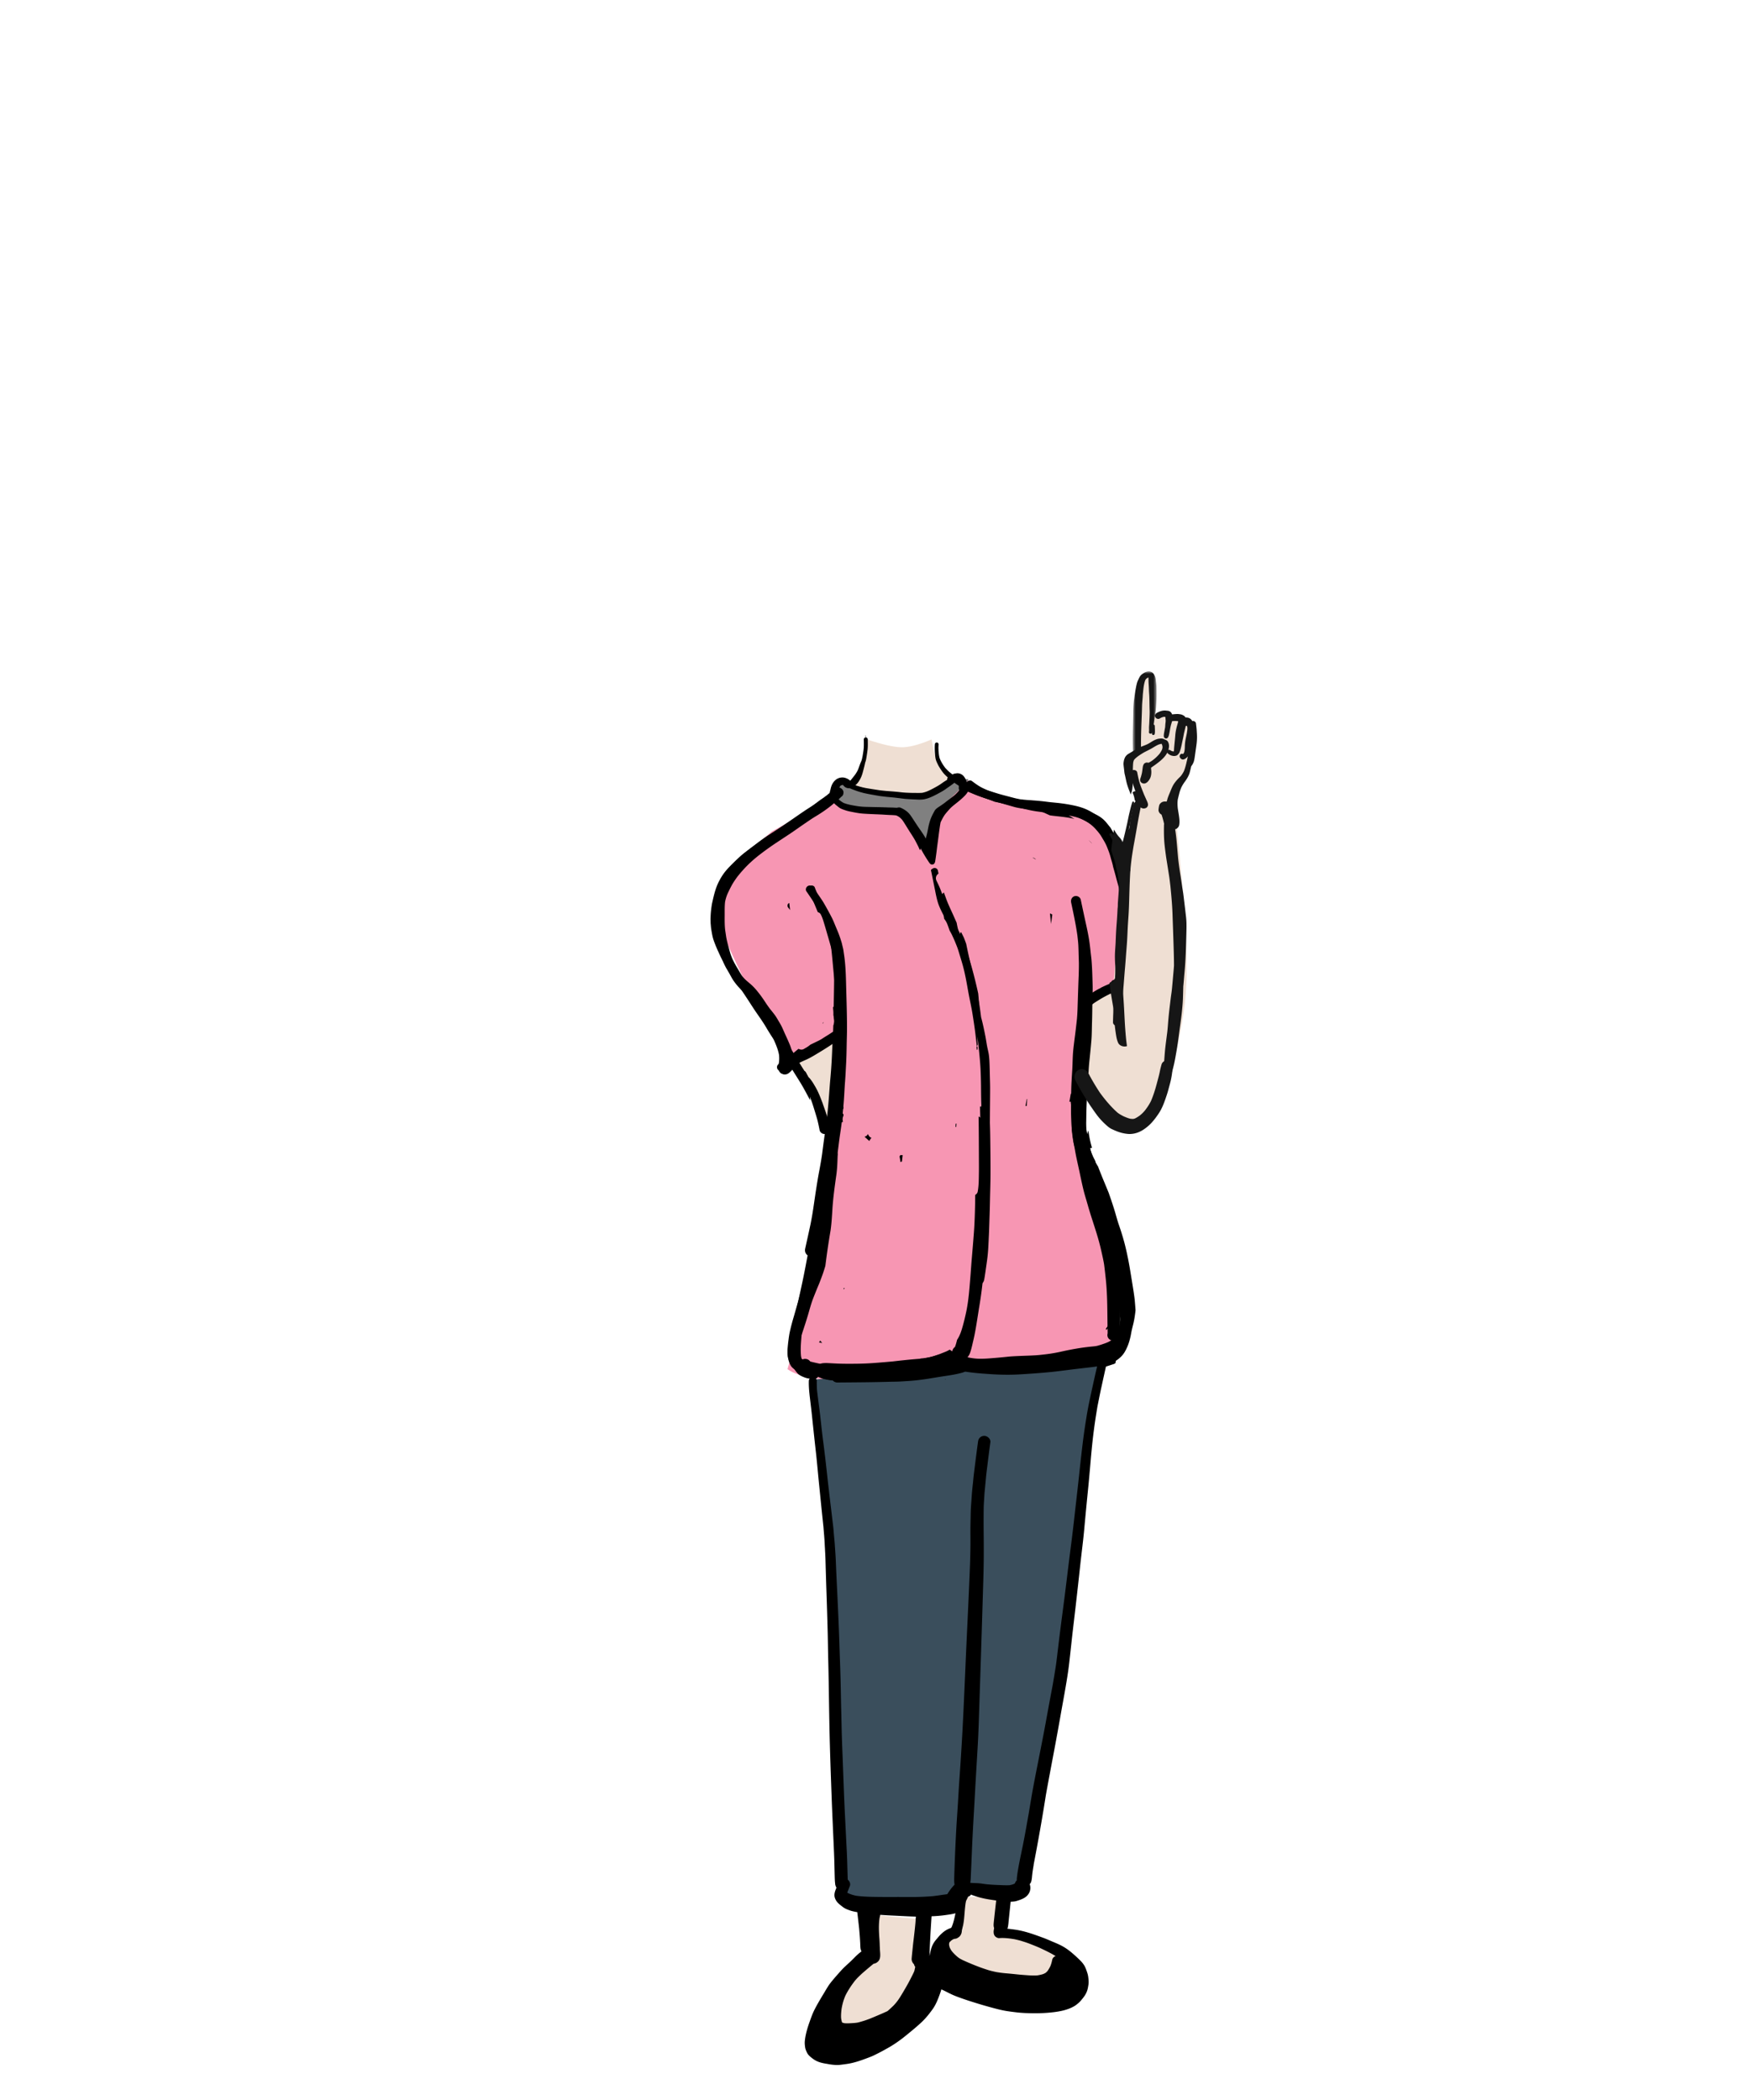 <svg width="500" height="600" xmlns="http://www.w3.org/2000/svg" xmlns:xlink="http://www.w3.org/1999/xlink"><defs><path id="a" d="M.643.807h6.802v23.63H.643z"/></defs><g fill="none" fill-rule="evenodd"><path d="M239.582 227.049l-19.05 10.504C209.338 246.99 203.828 253.471 204 257c.338 6.91 7.731 21.695 18 41.283 1.028 1.96 1.985 4.533 2.872 7.717l12.654-7.717c1.144 17.303.963 31.544-.545 42.725-1.507 11.18-5.5 27.91-11.981 50.185 3.48 2.489 10.676 3.527 21.587 3.115 5.737-.217 16.523-4.833 30.413-5.308 4.933-.169 10.444 4.828 16 4.27 5.704-.574 14.371-2.45 26-5.628-.377-14.629-1.21-25.21-2.5-31.744-2.634-13.34-9.145-25.873-9.931-34.258-.59-6.279 1.105-11.947 1.371-17.241.234-4.647.708-10.803 1.422-18.47L319.874 283c.457-16.263.378-26.93-.237-32-1.418-11.679-5.171-15.532-8.034-17.209-2.939-1.721-8.407-3.34-16.755-5.062-2.618-.54-6.912.88-12.729-1.102-1.136-.387-2.953-1.923-5.45-4.607-1.683-.538-3.073-.671-4.169-.401-6.316 1.553-12.246 4.104-15.675 4.104-4.322 0-10.07.108-17.243.326z" fill="#F796B3"/><path d="M238 295.573l-12 8.264c7.32 9.912 10.981 15.967 10.981 18.163 0 1.847 1.597-2.671 2.077-16.62.06-1.76-.292-5.196-1.058-10.307" fill="#EFDFD3"/><path d="M240.5 222.614c-2.516 2.013-3.683 3.33-3.5 3.953.11.374.25 2.32 5 3.433 2.103.492 7.043.992 14.82 1.5l9.18 12.303c2-7.869 3-12.136 3-12.803 0-1 9-8.386 7.5-8.386-1 0-2.286-.538-3.859-1.614-4.803 3.524-9.075 5.38-12.815 5.567-3.74.188-10.182-1.13-19.326-3.953z" fill="gray"/><path d="M231.5 394.17c3.418 27.225 5.426 46.502 6.026 57.83 3.125 59.04 2.057 89.039 2.881 89.039.673 0 4.795 2.568 13.593 2.568 3.399 0 10.065-.856 20-2.568h16.737c5.249-24.31 9.168-45.6 11.757-63.871 2.589-18.27 6.558-47.459 11.908-87.565L231.5 394.17z" fill="#3A4E5C"/><path d="M247.727 211.271c4.195 1.4 7.393 2.143 9.594 2.229 2.2.086 5.149-.657 8.845-2.229.683 3.852 1.431 6.439 2.243 7.762.812 1.322 2.223 2.312 4.232 2.967-2.971 3.466-6.195 5.313-9.67 5.54-3.476.226-10.466-.953-20.971-3.54 1.823.013 3.128-.751 3.916-2.292.787-1.54 1.39-5.02 1.81-10.437zM248.27 547v13.333c0 1.415-14.726 11.903-13.152 19.063 1.574 7.161 27.893.593 27.893-6.7v-24.322L248.269 547zm27.254-5c.055 7.455-.515 11.218-1.71 11.287-1.792.104-7.254 3.034-5.456 6.03 1.346 2.24 19.966 8.849 30.362 8.457 1.457-.055 9.71-4.499 6.308-8.458-1.365-1.588-7.367-3.865-18.008-6.83V542h-11.496zM318 283c1.603-19.65 3.103-34.317 4.5-44 1.161-8.046 2.163-12.038 3.006-11.975.114.009.279.19.494.542-2.507-4.233-3.84-7.089-4-8.567-.16-1.478.72-2.812 2.639-4-.426-13.725.361-21.03 2.361-21.916 2-.885 2.997 3.087 2.992 11.916.728-.623 1.306-.956 1.737-1 .43-.044.905.182 1.424.678 1.972-.154 3.254-.154 3.847 0s1.03.6 1.312 1.338c.481-.226.893-.226 1.237 0 .343.226.827.815 1.451 1.768-.245 5.345-.729 9.224-1.451 11.635-.723 2.412-2.16 4.947-4.313 7.606 2.882 26.044 4.137 43.814 3.764 53.31-.673 17.154-6.166 29.724-8 35.665-3.357 10.875-10.353 8.452-20.989-7.267l.493-24.14L318 283z" fill="#EFDFD3"/><path d="M311 228.079l.084-.067-.004-.012-.08.079m-70 140.36l.294-.434-.162-.005c-.043.147-.086.294-.132.439" fill="#000" fill-rule="nonzero"/><path d="M241 368.446l.297-.44-.164-.006c-.043.147-.087.296-.133.446m75.834 9.894c-.229.46-.507.849-.827 1.237v.004l.063-.074c-.02.027-.043.052-.063.077L316 380c.166-.157.323-.32.476-.493.07-.091.13-.182.188-.285A8.61 8.61 0 00317 378l-.166.34zm-82.502 4.699a6.004 6.004 0 01-.332.516c.074.015.148.035.223.05.234.036.468.071.703.102a2.403 2.403 0 01-.188-.203 7.247 7.247 0 01-.383-.504l-.023.039M270 394.18a3.56 3.56 0 01.176-.086l-.129-.094a1.32 1.32 0 01-.047.18" fill="#000" fill-rule="nonzero"/><path d="M316.856 378.317c-.219.474-.49.866-.803 1.267v.001l.14-.176-.14.183c-.019.136-.035.272-.053.408a7.48 7.48 0 00.545-.588c.061-.089.116-.174.163-.266.131-.375.218-.757.292-1.146a7.747 7.747 0 01-.144.317M263.71 228.412c.984-.12 1.91-.496 2.606-.813.754-.335 1.47-.72 2.324-1.19.388-.213.73-.403 1.064-.624.216-.137.43-.289.64-.44l.34-.242.228-.158.23-.162a21.32 21.32 0 001.222-.886l.097-.076.148-.117.082-.076.056.062c.3.228.62.435.94.638l.22.141.048.338c0 .048-.003.093-.007.138-.041.286-.01.5.103.713-.016.156-.075.238-.127.314-.433.52-.908.996-1.415 1.406l-.557.428-.393.3c-.592.454-1.185.91-1.77 1.368-.35.258-.712.506-1.073.751l-.197.131-.134.09-.124.08c-.41.268-.923.602-1.216 1.116-.657 1.137-1.09 2.095-1.37 3.008a18.726 18.726 0 00-.44 1.714l-.097.52-.024.117-.024.124a25.007 25.007 0 01-.602 2.485 4.597 4.597 0 00-.396-.75c-.4-.652-.858-1.317-1.295-1.937l-.258-.376-.365-.535a107.52 107.52 0 01-.874-1.327l-.145-.224c-.29-.444-.582-.889-.885-1.326a5.93 5.93 0 00-1.088-1.228 7.594 7.594 0 00-1.111-.758c-.166-.093-.31-.176-.455-.234a7.774 7.774 0 00-.38-.166.914.914 0 00-.333-.059c-.114 0-.23.018-.347.035-.104.018-.149.03-.183.041l-.128.02a6.78 6.78 0 01-.444-.016l-.127-.007a25.63 25.63 0 00-1.291-.049l-.589-.013c-.933-.034-1.862-.065-2.795-.086l-.943-.017-1.908-.042a42.13 42.13 0 01-1.605-.059c-.368-.02-.733-.062-1.094-.103l-.214-.024-.24-.038c-1.298-.207-2.64-.424-3.894-.896-.4-.193-.751-.452-1.109-.72a4.048 4.048 0 01-.547-.514c-.035-.038-.063-.09-.09-.138a2.753 2.753 0 01-.123-.417 6.434 6.434 0 01.027-.972c.055-.351.148-.713.282-1.107.131-.282.276-.555.427-.83l.086-.159.124-.103c.072-.045.148-.086.228-.12a3.79 3.79 0 01.36-.083h.1a.7.7 0 00.073.11c.3.366.609.6.946.713.242.083.479.125.706.125.066 0 .132-.004.2-.01.22.099.458.206.696.296l.082.034c.737.276 1.498.566 2.293.786l.269.073c.34.096.64.179.953.248l.427.09.141.03.124.024c.197.042.393.083.59.118l2.746.49c.32.05.644.092.968.13l.45.055c.376.048.748.09 1.123.12l.472.042.334.03c.592.056 1.15.111 1.707.18l.39.045c.323.038.646.076.97.12l.203.025.162.02c.269.035.544.07.812.093.854.062 1.708.114 2.562.149l.358.017c.389.02.757.04 1.13.04.354 0 .67-.02.956-.054m-16.528-18.384c.048.255.09.472.124.685a.534.534 0 00-.506.528l.003.21c.02 1.027.041 2.092-.117 3.133-.072.476-.148.951-.227 1.427a17.81 17.81 0 01-.22 1.01c-.063.24-.166.486-.262.696l-.042.1-.1.235c-.113.286-.216.571-.32.86-.134.387-.275.783-.443 1.163a9.132 9.132 0 01-1.168 1.788l-.096.121c-.169.21-.29.362-.407.514l-.14.175-.221.273-.1.107-.238-.18c-.1-.072-.199-.144-.303-.207a3.593 3.593 0 00-1.039-.45 2.721 2.721 0 00-.675-.083c-.21 0-.423.023-.647.065-.193.034-.382.11-.547.179l-.09.038c-.22.086-.434.231-.699.459-.94.806-1.46 2.081-1.542 3.791-.616.4-1.226.813-1.832 1.237l-.437.304a19.51 19.51 0 00-.909.637l-2.696 2.04a49.29 49.29 0 01-1.959 1.393l-.674.458c-.62.428-1.237.862-1.846 1.296l-.64.452c-1.14.81-2.338 1.582-3.498 2.327l-.107.069-.258.165-.393.251-1.004.652-.703.45-.272.18c-.562.363-1.122.728-1.677 1.1-.581.393-1.153.803-1.72 1.214l-.177.127-.7.506-.374.27c-.765.547-1.529 1.095-2.29 1.654-.733.544-1.5 1.199-2.347 2.005a76.52 76.52 0 00-2.317 2.29c-.396.416-.761.83-1.11 1.257a15.05 15.05 0 00-1.193 1.724c-.087.134-.166.28-.242.42l-.19.352c-1.028 1.844-1.548 3.929-1.989 5.904-.062.29-.127.58-.196.865a6.735 6.735 0 00-.072.476l-.056.368a27.704 27.704 0 00-.189 1.703l-.007.09c-.027.368-.045.748-.061 1.124l-.021.389c-.007.159 0 .317.01.479l.007.235.004.21v.093c.002.127.006.252.016.375l.042.476c.03.413.065.84.134 1.258l.021.124c.127.78.262 1.586.468 2.358.197.71.482 1.423.73 2.05l.158.386c.176.438.369.866.564 1.296l.142.304c.337.758.788 1.743 1.308 2.64.558.976 1.126 1.95 1.694 2.92.448.765.94 1.488 1.54 2.354l.227.327.636.924.31.441.152.223c.224.325.447.649.671.98.434.647.857 1.275 1.274 1.906l.423.641c.323.485.637.971.954 1.465.241.376.485.75.733 1.13.437.676.895 1.334 1.354 1.992.726 1.055 1.449 2.092 2.09 3.15l.406.683a69.107 69.107 0 002.413 3.778l.71 1.072.205.313.138.21c.462.696.933 1.41 1.367 2.127.49.81.954 1.637 1.414 2.465l.18.316c.696 1.252 1.51 2.551 2.11 3.495l.235.376c.323.517.643 1.027.957 1.54.809 1.345 1.555 2.755 2.279 4.116l.161.297.22.41c0-.148-.003-.293-.006-.441a552.15 552.15 0 00-.08-4.981c0-.172-.002-.345-.006-.514a70.123 70.123 0 00-1.556-2.491 90.563 90.563 0 01-1.663-2.672 63.12 63.12 0 01-.737-1.24l-.224-.38-.599-.993-.165-.272c-.234-.39-.437-.727-.665-1.051l-.909-1.303-.206-.303-.076-.11a33.309 33.309 0 00-.482-.69c-.348-.496-.688-.989-1.026-1.489a91.843 91.843 0 01-1.762-2.691 53.404 53.404 0 00-1.811-2.727 35.354 35.354 0 00-.324-.444l-.162-.224-.248-.335a65.413 65.413 0 01-1.074-1.472c-.282-.406-.557-.817-.833-1.227l-.175-.261-.062-.094c-.235-.344-.465-.685-.706-1.023l-1.932-2.772a131.428 131.428 0 00-1.687-2.35l-.148-.2-.771-1.068-.192-.266a26.34 26.34 0 01-.668-.989l-.217-.32a40.035 40.035 0 01-.83-1.334l-.245-.4-.155-.259a36.744 36.744 0 01-.767-1.296l-.293-.527-.296-.53a8.422 8.422 0 01-.213-.411l-.066-.134-.138-.287a20.908 20.908 0 01-.258-.53l-.127-.262-.224-.476-.248-.527-.052-.124c-.292-.707-.595-1.434-.829-2.158-.262-.803-.413-1.675-.547-2.443l-.042-.225c-.045-.42-.086-.84-.128-1.265a14.054 14.054 0 01-.034-.644l-.007-.128-.003-.13c0-.149-.003-.29-.01-.435a4.14 4.14 0 01.01-.368l.007-.194.01-.24c0-.14.004-.28.014-.421l.103-1.403.028-.187c.055-.41.113-.82.2-1.226.137-.638.278-1.276.423-1.913.22-.965.537-1.98.971-3.102.533-1.2 1.133-2.237 1.832-3.168.781-.993 1.694-1.92 2.496-2.74l.13-.131c.42-.424.84-.841 1.27-1.255a39.1 39.1 0 011.309-1.168l.12-.1a216.4 216.4 0 012.262-1.716c.242-.176.475-.356.71-.535l.16-.124a50.494 50.494 0 011.682-1.248 217.32 217.32 0 015.24-3.53l.12-.078.083-.055c.884-.583 1.68-1.11 2.447-1.669l.441-.32a514.9 514.9 0 012.262-1.624l.868-.613.374-.262c.473-.327.937-.655 1.398-.99.18-.127.355-.258.53-.395l.09-.07.11-.086.424-.33 1.511-1.145c.317-.237.64-.465.967-.689l.325-.228c.588-.41 1.177-.82 1.772-1.22.038.06.107.114.19.159.007.117.037.255.075.414.11.42.345.74.576 1.03.23.28.522.514.826.748l.227.182c.275.232.578.466.933.628.23.11.496.213.802.32.485.17 1.054.356 1.639.473l.193.041.134.024c1.136.231 2.255.456 3.374.548 1.105.087 2.214.13 3.442.183l.11.007c.497.017.988.034 1.485.062.475.017.946.048 1.418.08l.895.051.616.027.141.004.135.004c.437.023.885.044 1.319.1l.151.044.22.11c.21.097.417.228.689.431.272.22.516.462.726.72.458.645.882 1.338 1.291 2.007l.159.255.055.092c.097.16.193.314.296.47.09.154.186.302.282.454l.11.17.197.306c.392.603.792 1.23 1.16 1.865.162.282.31.568.458.858l.061.113.052.11.172.332.083.158c.093.187.19.373.276.562l.065.162.051.114c.076.17.152.338.235.503l.072.124.09-.183.044-.182.059-.138.636 1.168a48.475 48.475 0 001.694 2.723c.193.29.434.644.813.697.038.003.076.003.11.003.3 0 .554-.152.706-.41.148-.259.197-.559.24-.9.06-.379.114-.762.163-1.144l.083-.59c.058-.424.11-.847.161-1.272.052-.44.103-.864.162-1.296.093-.682.183-1.367.272-2.054l.082-.658c.118-.903.242-1.806.376-2.702.052-.321.107-.641.162-.958l.051-.132.052-.13c.169-.345.34-.683.517-1.017l.047-.086c.17-.293.338-.579.53-.852.18-.251.38-.49.579-.727l.097-.113c.286-.331.578-.67.878-.99.492-.502 1.06-.95 1.607-1.385l.355-.283c.789-.634 1.625-1.324 2.39-2.147.357-.393.64-.82.822-1.11.32.176.668.338 1.012.496l.159.072c.372.173.744.342 1.118.494.827.345 1.705.644 2.48.906l.13.048a53.93 53.93 0 005.347 1.514c1.55.354 3.188.706 5.312 1.14.282.055.565.107.847.156.42.076.836.158 1.253.24l.6.118.475.09c.46.082.984.18 1.476.33.334.1.664.204.989.334.316.125.62.266.925.41.397.187.758.346 1.109.504l.088.038c.226.031.45.064.676.097 1.305.165 2.613.268 3.919.465.817.121 1.627.255 2.422.458-.432-.251-.855-.511-1.28-.772l-1.032-.627a31.798 31.798 0 00-4.125-2.044 48.777 48.777 0 01-1.174-.5 11.473 11.473 0 00-1.295-.49c-.57-.186-1.14-.289-1.57-.365a19.46 19.46 0 00-.606-.092l-.175-.029-.492-.068-.265-.042c-.38-.055-.758-.11-1.133-.154l-.12-.014a49.967 49.967 0 01-2.569-.352l-.113-.01-.1-.018-1.398-.244-1.453-.241-.214-.049c-.784-.155-1.511-.296-2.227-.459-.816-.182-1.66-.4-2.661-.671a34.78 34.78 0 01-5.226-1.869l-.327-.147-.317-.142c-.21-.103-.423-.214-.637-.324-.062-.062-.124-.124-.19-.183-.04-.61-.251-1.24-.605-1.823a3.61 3.61 0 00-.43-.58 2.284 2.284 0 00-.586-.447 2.295 2.295 0 00-.946-.286c-.045-.003-.09-.007-.135-.007-.206 0-.427.044-.62.079a3.711 3.711 0 00-.32.083c-.179.055-.351.114-.523.175l-.228-.182a23.826 23.826 0 01-.677-.541l-.083-.069-.145-.134-.086-.08a8.528 8.528 0 01-.306-.314l-.3-.31-.1-.103-.1-.104c-.076-.092-.144-.192-.22-.296l-.117-.165-.138-.193a11.256 11.256 0 01-1.101-2.006c-.21-.607-.272-1.262-.335-1.893l-.037-.4-.004-.306-.017-.442c-.003-.082 0-.168.004-.247l.01-.23c.007-.184.017-.37.031-.556a.503.503 0 00-.128-.365.533.533 0 00-.382-.183.538.538 0 00-.547.51c-.04.51-.051 1.051-.035 1.606.014.469.052.928.094 1.393.045.502.092.954.22 1.406.138.469.361.927.554 1.334.176.365.386.727.678 1.172.293.465.578.875.854 1.22.351.434.771.858 1.322 1.337-.128.186-.19.438-.168.68l-.1.054-.114.065-.162.104a16.48 16.48 0 00-.84.541l-.317.224-.151.107-.362.252c-.488.324-1.03.616-1.504.879l-.362.196c-.52.283-1.063.552-1.669.82a8.593 8.593 0 01-1.529.47c-.313.03-.658.044-1.105.044l-.29-.003h-.288c-.193-.004-.383-.004-.572-.004-.675 0-1.442-.02-2.562-.08a28.75 28.75 0 01-1.638-.154l-.103-.01a17.59 17.59 0 00-.793-.08c-.743-.076-1.497-.13-2.25-.187l-.266-.016a70.18 70.18 0 01-1.831-.18l-.293-.03-.234-.035c-1.267-.19-2.58-.39-3.867-.614-.647-.114-1.284-.29-1.797-.43a34.628 34.628 0 01-1.229-.373c.39-.344.696-.7.944-1.072a8.46 8.46 0 00.82-1.568c.233-.6.398-1.254.547-1.83l.044-.17c.172-.65.32-1.278.445-1.89l.054-.146.058-.144a2.67 2.67 0 00.11-.442l.025-.104c.045-.206.08-.413.11-.616l.024-.135c.06-.341.107-.679.155-1.016l.038-.259.02-.144c.035-.253.07-.504.094-.76.065-.671.062-1.36.055-1.953l-.004-.263-.006-.568c-.007-.327-.242-.582-.545-.59a3.66 3.66 0 00-.175-.672l-.017-.01c-.007 0-.017.014-.017.018m64.029 30.183l.11.11c.198.204.401.41.608.608L312 241l-.022-.042-.166-.192A10.048 10.048 0 00311 240l.21.211zm-1.907 26.936c-.17 1.494-.34 2.985-.508 4.48-.07.632-.14 1.265-.214 1.895.32.495.621.996.916 1.508-.007.765-.035 1.47-.091 2.155l-.07.958-.067.944-.114 1.55a110.43 110.43 0 01-.337 3.48 83.014 83.014 0 01-.374 2.382l-.08-.02-.104.007c-.04.003-.083.003-.123.007-.01.528-.024 1.058-.05 1.584-.027.597-.057 1.2-.087 1.798a8.944 8.944 0 011.466.121l.04.004c.074-.152.154-.298.244-.44.287-.449.658-.792 1.123-1.002.043-.329.184-.644.42-.886.822-.841 1.868-1.463 2.857-2.068a31.497 31.497 0 013.114-1.685c.898-.422 1.81-.799 2.736-1.145-.06-1.151-.114-2.3-.157-3.452l-.33.125a9.674 9.674 0 00-.566.304c.06-.051.114-.1.171-.151-.46.183-.916.376-1.372.57a1.578 1.578 0 01-.349.439 4.334 4.334 0 01-.396.28c.204-.068.408-.15.61-.25a5.35 5.35 0 00-.755.52 29.321 29.321 0 00-2.329 1.055l-.037.028c-.143.11-.313.197-.49.256-.484.266-.966.55-1.477.858-.25.148-.497.3-.745.452.097-.668.187-1.334.267-1.985a3.017 3.017 0 01-.35-.906c-.04-.187-.077-.374-.11-.56a14.4 14.4 0 01-.134-1.314c-.05-.737-.027-1.484-.037-2.225-.003-.2-.003-.4-.007-.598-.203-1.065-.31-2.158-.457-3.23-.154-1.156-.291-2.318-.431-3.477-.28-2.02-.605-4.03-.87-6.053v.015c0-.007 0-.015-.003-.022v-.01c0-.014-.003-.024-.003-.038v.007a.202.202 0 00-.006-.048l-.02-.143.01.053-.03-.211.02.158-.03-.221a53.666 53.666 0 01-.284 4.147m.711-4.047l.009.048c-.009-.047-.015-.098-.023-.148l.014.1" fill="#000" fill-rule="nonzero"/><path d="M296 245.607a1.682 1.682 0 00-1-.607l1 .607m4 15.436c.059.58.117 1.162.172 1.744.043.405.078.807.113 1.213.129-.896.254-1.788.375-2.684a32.65 32.65 0 01-.549-.316l-.111.043m10.005 2.992l.001.013a.049.049 0 01.003.007L310 264l.005.035m-1.996 30.992l-.009.119c.027-.032.054-.062.083-.092l.054-.054-.128.027m-66.767 283.03a6.729 6.729 0 01-.626-.197l-.045-.077c-.1-.356-.19-.736-.255-1.165-.046-.827.007-1.713.155-2.788.093-.503.214-1.098.377-1.686.162-.599.387-1.238.691-1.958.675-1.36 1.553-2.74 2.693-4.22l.084-.098c.272-.318.55-.636.85-.931.456-.445.912-.886 1.39-1.304.888-.775 1.852-1.588 3.035-2.56.234-.028.483-.108.711-.225.145-.07.284-.162.43-.298.89-.692.794-1.906.711-2.975-.013-.194-.027-.346-.035-.488-.023-.44-.041-.875-.058-1.314l-.007-.225a39.58 39.58 0 00-.083-1.592c-.17-2.218-.228-4.073.034-5.92.063-.308.136-.623.212-.94 1.434.11 2.886.179 4.338.248l1.891.094c1.244.066 2.485.124 3.73.159.07.003.138.003.207.003-.038.617-.076 1.249-.128 1.882a82.668 82.668 0 01-.256 2.478l-.107.958-.145 1.245-.017.149a67.147 67.147 0 00-.211 1.851l-.12 1.187c-.08.74-.156 1.48-.216 2.221-.048.603.201 1.204.678 1.654.035.17.1.346.19.515l.156.222c-.08.384-.163.775-.252 1.166-.056.131-.11.263-.163.395a62.728 62.728 0 01-2.34 4.448l-.318.537c-.36.616-.719 1.231-1.096 1.837-.249.405-.511.796-.781 1.184-.18.252-.374.491-.574.733l-.087.107-.2.225a6.9 6.9 0 01-.515.55l-.47.443-.474.44c-.21.197-.428.387-.647.574l-.265.124c-.453.208-.91.408-1.37.61l-.283.123c-1.082.468-2.168.924-3.26 1.37l-.242.087c-.463.17-.93.34-1.406.485-.54.162-1.02.307-1.505.432-.417.1-.856.138-1.286.176l-.138.004a21.85 21.85 0 01-1.708.083c-.29 0-.584-.01-.874-.038zm24.343-19.742l.035-.982c.027-.896.073-1.789.118-2.678l.024-.45c.11-2.235.255-4.467.4-6.698a36.649 36.649 0 003.865-.329l.152-.02c.682-.094 1.387-.191 2.071-.33.266-.054.508-.117.736-.19-.241 1.232-.525 2.557-1.033 3.837a2.79 2.79 0 01-.121.222l-.077.142-.002-.007a4.274 4.274 0 00-.591.214c-.326.135-.63.29-.927.478-.467.29-.94.671-1.483 1.197-.29.28-.553.595-.809.9l-.183.214c-.491.567-.882 1.069-1.193 1.657-.377.702-.57 1.46-.74 2.176-.093.406-.18.81-.263 1.215l.021-.568zm6.316-.903a7.172 7.172 0 01-.55-.968 5.6 5.6 0 01-.183-.775c0-.156.007-.308.025-.464a6.33 6.33 0 01.08-.263c.227-.239.451-.447.68-.626.186-.115.37-.218.567-.315.142-.034.287-.062.442-.076.405-.045.71-.267 1.03-.499.367-.269.626-.775.726-1.138.06-.214.087-.443.11-.664l.015-.12c.048-.233.107-.465.162-.697.056-.227.11-.452.16-.677.124-.592.22-1.243.293-1.99.049-.488.09-.98.128-1.47.08-.965.162-1.965.307-2.941.046-.229.094-.46.153-.685l.128-.24.058-.113a12.2 12.2 0 00.363-.761c.094-.042.194-.087.294-.125a.92.92 0 00.502-.505c.287.121.59.225.894.325l.153.052.308.104c.892.301 1.78.508 2.526.671.986.208 1.978.353 2.994.498.121.018.239.035.36.049l-.235 2.055-.229 2.065-.096.904-.1.902-.01.105a12.26 12.26 0 00-.067.815c-.01.305.014.582.076.807.018.062.038.124.063.184l-.031.29c-.097.529-.132.75-.076 1.221.04.315.2.727.463.945.314.266.563.415.995.46h.059c.152 0 .242-.014.335-.028.194-.01.391-.013.584-.013 1.193 0 2.382.165 3.492.349l.415.093c.432.1.864.2 1.29.322.794.24 1.447.45 2.06.668a68.22 68.22 0 013.529 1.421l.187.09c1.43.676 2.91 1.378 4.272 2.226-.5.187-.86.574-.954 1.016-.117.561-.273 1.218-.542 1.862a9.267 9.267 0 01-.813 1.387 7.154 7.154 0 01-.518.505c-.232.14-.467.256-.716.364a10.25 10.25 0 01-1.735.39c-.305.021-.608.028-.913.028-.511 0-1.06-.02-1.777-.072l-.394-.028a71.605 71.605 0 01-2.855-.245c-1.02-.111-2.04-.208-3.067-.294-.825-.07-1.7-.184-2.668-.347-.77-.166-1.587-.346-2.379-.595a55.61 55.61 0 01-2.437-.833 76.179 76.179 0 01-4.732-1.97c-.3-.148-.598-.304-.881-.473a6.112 6.112 0 01-.747-.547l.004.004c-.671-.589-1.172-1.101-1.577-1.62zm36.072-245.367l-.508.12-.09.022-.176.042-.114.023c-.38.093-.768.184-1.154.267l-.146.882a36.72 36.72 0 01-.253 1.387c.07-.01.143-.024.212-.034l.158-.024c.07.684.17 1.425.284 2.18.017.3.052.605.086.91l.025.214c.055.702.107 1.408.131 2.107.038 1.034.197 2.13.311 2.927.153 1.045.401 2.076.64 3.072.148.602.276 1.128.387 1.658.346 1.622.695 3.21 1.175 4.826.21.706.408 1.412.606 2.12.255.928.511 1.855.801 2.772.249.782.515 1.564.785 2.346l.097.283.103.305a561.29 561.29 0 011.383 3.616l1 2.525.05.132a90.709 90.709 0 011.789 4.968c.335 1.017.635 2.065.929 3.08l.066.231c.128.443.256.889.387 1.332l.197.661c.401 1.35.805 2.712 1.155 4.072.435 1.685.684 3.505.881 4.969.211 1.553.36 3.203.456 5.04.049.979.129 1.955.208 2.931.062.75.12 1.443.166 2.135.038.574.059 1.196-.042 1.854a30.32 30.32 0 01-.252 1.446 6.632 6.632 0 01-.363 1.218c-.096.239-.235.56-.4.758-.35.44-.786.982-1.321 1.412-.723.58-1.605.882-2.455 1.172l-.29.1c-.332.115-.675.215-1.013.312l-.19.059c-.488.134-.996.19-1.56.239a62.22 62.22 0 00-3.702.463 79.79 79.79 0 00-5.022.962 43.52 43.52 0 01-4.688.81l-.4.045c-.758.09-1.56.18-2.338.23a97.54 97.54 0 01-2.533.119l-.246.007-.131.007c-1.48.052-3.011.107-4.512.218l-.677.069-.457.049c-.984.096-1.967.196-2.955.276l-.432.034c-1.182.105-2.517.216-3.83.216-.212 0-.419-.004-.626-.007a16.561 16.561 0 01-5.006-.976c-.83-.298-1.7-.64-2.468-1.115a6.901 6.901 0 01-.733-.519 7.73 7.73 0 01-1.172.599c-1.586.64-3.173 1.274-4.847 1.647-.386.086-.777.159-1.171.222-.36.332-.784.63-1.268.895-1.072.588-2.245.924-3.15 1.153-1.023.252-2.22.536-3.43.691l-.293.038c-.85.115-1.642.218-2.42.233-.467.007-.93.01-1.396.01l-.986-.003c-1.7-.022-3.45-.125-5.092-.232-.856-.059-1.721-.104-2.586-.146l-.1-.003c-2.292-.122-4.659-.242-6.95-.637a54.884 54.884 0 01-2.873-.563l-.098-.022a68.062 68.062 0 01-3.467-.854c-.252-.073-.57-.155-.878-.294-.238-.108-.419-.19-.602-.329-.307-.231-.386-.342-.597-.647-.605-.892-.26-2.1-.007-2.982.134-.464.304-.917.473-1.366l.114-.302.108-.294c.259-.713.504-1.428.74-2.152l.117-.36c.435-1.328.927-2.833 1.358-4.304.108-.367.215-.733.318-1.104.322-1.12.685-2.39 1.148-3.574l.27-.695.169-.421.591-1.472.249-.601.125-.301.114-.267a.973.973 0 01.045-.107l.082-.201.118-.29.045-.118.045-.114.145-.38.042-.108c.248-.654.497-1.304.725-1.962.218-.633.419-1.27.61-1.906l.044-.152.045-.149.034-.29.035-.25a212.546 212.546 0 011.421-9.57 50.9 50.9 0 00.339-3.262c.055-.727.1-1.474.149-2.218l.034-.557c.197-3.19.646-6.407 1.081-9.518l.022-.145.017-.128.017-.118c.055-.404.1-.813.138-1.225.114-1.2.16-2.428.198-3.512l.013-.335.03-.768-.023-.107-.02-.097-.038-.142-.029-.142a.517.517 0 00-.013-.145 11.842 11.842 0 01-.097-.73l-.02-.114a23.756 23.756 0 01-.06-1.596c0-.39.007-.784.018-1.176l.003-.207c.01-.388.02-.779.114-1.152l-.017-.135-.014-.125-.059-.477a1.56 1.56 0 01-.566.46 1.481 1.481 0 01-.114.27c0 .003 0 .01-.004.014-.018.684-.457 1.28-1.086 1.477-.027.408-.058.813-.09 1.221l-.09 1.27c-.123 1.82-.196 3.691-.262 5.345-.028.772-.062 1.54-.097 2.308l-.003.097a74.236 74.236 0 01-.27 3.82 79.386 79.386 0 01-.204 1.819 82.887 82.887 0 00-.2 1.82c-.273 2.858-.574 5.218-.944 7.425-.093.554-.176 1.11-.263 1.668l-.065.44a46.464 46.464 0 01-.671 3.134c-.283 1.121-.612 2.203-1.016 3.487a354.387 354.387 0 00-1.135 3.733 251.566 251.566 0 01-1.077 3.568c-.15.477-.29.958-.433 1.439l-.079.28c-.166.56-.332 1.125-.518 1.678a113.203 113.203 0 01-1.262 3.622 647.684 647.684 0 00-1.262 3.519c-.436 1.221-.792 2.515-1.107 3.66l-.317 1.18a83.515 83.515 0 01-.506 1.844c-.092.333-.176.668-.245 1.004l-.03.149c-.06.3-.139.712-.16 1.082-.024.353.025.724.066 1.049l.028.214c.117.973.691 1.976 1.7 2.976a8.688 8.688 0 002.005 1.487c.336.18.678.35 1.027.509.66.117 1.365.27 2.22.477l.61.149.122.032c.321.079.65.162.975.245l.149.038.086.024.114.028.197.055c.497.135.947.27 1.39.416l.311.103.11.031.246.1c2.209.267 4.363.392 6.744.516.584.028 1.166.042 1.746.042 1.877 0 3.705-.139 5.248-.27 2.682-.239 5.292-.553 7.764-.938 1.628-.256 3.18-.744 4.615-1.235.431-.148.867-.273 1.306-.394.384-.111.764-.218 1.138-.34.539-.172 1.074-.37 1.607-.574l.404-.141c.145-.045.205-.063.263-.084l-.024.122.003.134c.208-.1.388-.217.557-.332.142-.09.273-.18.404-.256a1.4 1.4 0 01.696-.183c.642 0 1.268.457 1.482 1.09l.032-.1-.004-.094c-.01-.388-.021-.747-.034-1.103.193.187.404.335.615.47 1.186.754 2.602.99 3.968 1.214l.502.087c2.499.432 5.05.605 7.522.772l.297.02a72.81 72.81 0 004.625.16c1.137 0 2.264-.035 3.343-.094 3.329-.197 6.077-.402 8.642-.644 1.69-.166 3.374-.38 5.092-.598.999-.129 2.002-.256 3.004-.37l1.573-.184c1.414-.16 2.69-.305 3.958-.488a572.693 572.693 0 00-2.174 9.844 94.998 94.998 0 00-.917 4.99 190.312 190.312 0 00-.84 5.662c-.42 3.305-.785 6.599-1.202 10.525-.27 2.52-.557 5.035-.844 7.55a851.988 851.988 0 00-.49 4.331c-.391 3.53-.84 7.09-1.228 10.11-.29 2.243-.563 4.484-.837 6.726l-.058.499c-.19 1.521-.377 3.047-.567 4.57-.176 1.418-.363 2.833-.55 4.251l-.138 1.063-.139 1.062a673.303 673.303 0 00-.497 3.854 878.662 878.662 0 00-.74 6.041l-.06.488c-.161 1.384-.344 2.952-.58 4.473a288.274 288.274 0 01-.809 4.9l-.045.238a1468.66 1468.66 0 00-2.011 10.847c-.45 2.467-.941 4.971-1.422 7.407l-.123.624-.526 2.674-.394 1.996c-.357 1.81-.712 3.619-1.048 5.436-.352 1.889-.667 3.78-.981 5.677l-.343 2.058-.411 2.287a264.172 264.172 0 01-1.234 6.647c-.132.653-.27 1.304-.404 1.958l-.094.446c-.162.772-.325 1.547-.473 2.329a96.4 96.4 0 00-.508 2.813c-.06.353-.107.705-.149 1.058l-.035.26c-.041.318-.08.602-.072.875-.004.094 0 .187.007.28a1.91 1.91 0 00-.37.44l-.211.447a4.698 4.698 0 01-.484.227 6.84 6.84 0 01-1.037.263c-.263.01-.529.018-.795.018-.584 0-1.168-.025-1.749-.049l-.357-.014a55.829 55.829 0 01-3.477-.214c-.325-.031-.65-.076-.971-.12l-.16-.026-.487-.069a15.915 15.915 0 00-1.645-.125 21.14 21.14 0 01-1.573-.096c.045-.183.07-.398.093-.609.049-.419.063-.806.076-1.19l.018-.415c.051-1.059.1-2.12.145-3.184l.045-1.12.048-1.114c.06-1.447.118-2.893.187-4.34a820.4 820.4 0 01.456-8.414c.097-1.674.194-3.352.283-5.03.153-2.806.318-5.608.484-8.417l.008-.122c.107-1.806.214-3.612.317-5.421.194-3.353.301-6.764.405-10.061l.1-3.152c.297-8.9.59-17.801.857-26.7l.098-3.166c.116-3.67.217-6.978.245-10.296.016-2.044.01-4.284-.022-7.04a308.04 308.04 0 01.004-7.072c.01-.9.07-1.82.128-2.706.035-.53.062-.975.087-1.422.02-.373.058-.744.096-1.117.024-.218.046-.433.066-.65l.138-1.482.139-1.505c.082-.906.196-1.812.31-2.72l.132-1.05c.26-2.118.523-4.23.816-6.34.055-.397-.076-.81-.367-1.155-.338-.401-.847-.66-1.33-.678-.515 0-.934.16-1.265.467-.405.37-.516.827-.568 1.228-.366 2.63-.69 5.225-1.047 8.106l-.131 1.063c-.084.66-.15 1.329-.211 1.993l-.07.723-.1.923c-.079.748-.158 1.495-.21 2.242-.08 1.167-.159 2.332-.242 3.499l-.014.224c-.048.723-.062 1.464-.076 2.183l-.004.187c-.006.398-.013.793-.024 1.187a131.76 131.76 0 00-.038 4.394v.26c.004.754.007 1.504.004 2.255-.015 3.67-.177 7.4-.336 11.01l-.014.332-.1 2.287c-.107 2.483-.225 4.968-.339 7.452l-.09 1.896-.19 4.038c-.152 3.255-.293 6.514-.435 9.77l-.018.412c-.232 5.265-.47 10.712-.753 16.06a889.86 889.86 0 01-.885 14.043c-.114 1.62-.211 3.246-.308 4.872l-.096 1.626c-.07 1.183-.149 2.363-.228 3.543l-.05.771a316.8 316.8 0 00-.155 2.42 506.258 506.258 0 00-.425 8.739c-.055 1.314-.103 2.63-.148 3.944-.024.684-.045 1.37-.062 2.054-.018.672-.038 1.367.096 2.007-.495.54-.902 1.014-1.279 1.533-.22.308-.432.62-.64.934l-.1.163-.062.104c-.28.041-.574.08-.864.121-.273.031-.495.062-.709.097-.833.13-1.666.241-2.499.342a73.793 73.793 0 01-6.412.253c-.582 0-1.162-.004-1.743-.007l-1.842-.007-.764.003a272.818 272.818 0 01-5.562-.02c-1.819-.025-3.755-.07-5.66-.336a10.634 10.634 0 01-2.025-.619 9.25 9.25 0 01-.504-.253c.172-.467.363-.944.553-1.422l.18-.443c.28-.698-.09-1.466-.599-1.865v-.128l-.034-1.197-.062-2.086c-.042-1.574-.09-3.256-.18-4.944-.108-2.02-.208-4.041-.308-6.065l-.197-3.923c-.218-4.346-.38-8.775-.526-12.684l-.065-1.747a1241.91 1241.91 0 00-.197-5.087 332.931 332.931 0 01-.194-6.701l-.007-.249-.065-2.782a691.416 691.416 0 01-.104-4.692 703.594 703.594 0 00-.11-5.123 586.493 586.493 0 00-.177-5.47c-.048-1.35-.093-2.661-.135-3.972-.09-2.886-.203-5.851-.346-9.065-.158-3.477-.321-6.954-.49-10.435a494.589 494.589 0 01-.143-3.245l-.065-1.598c-.038-.942-.104-1.88-.17-2.82l-.023-.315c-.038-.55-.076-1.1-.11-1.65a46.88 46.88 0 00-.136-1.53l-.076-.812-.07-.814-.016-.211a39.71 39.71 0 00-.16-1.685l-.28-2.339-.272-2.307-.18-1.485-.014-.114c-.307-2.594-.619-5.186-.902-7.785-.357-3.269-.747-6.777-1.217-10.303a210.328 210.328 0 01-.547-4.647c-.176-1.612-.345-3.185-.555-4.753-.225-1.71-.45-3.408-.64-5.11a28.602 28.602 0 01-.066-2.54 1.146 1.146 0 00-1.09-1.18c-.635 0-1.16.492-1.178 1.09-.049 1.747.135 3.446.343 5.18l.107.917c.141 1.169.283 2.342.408 3.512l.245 2.342.097.889c.249 2.37.501 4.74.77 7.1.232 2.047.43 4.134.62 6.15.092.99.186 1.98.286 2.966l.145 1.464.129 1.252c.228 2.301.459 4.601.701 6.899l.162 1.546.163 1.547c.035.488.076.976.118 1.464l.024.283c.08.975.16 1.944.204 2.92.024.512.052 1.02.083 1.533l.017.328c.055.976.107 1.955.135 2.931.09 3.214.186 6.429.297 9.643.118 3.498.228 6.992.318 10.49.032 1.2.052 2.404.076 3.609l.014.878c.027 1.509.056 2.997.094 4.484.09 3.591.145 7.183.196 10.774l.018 1.083c.038 2.532.08 5.062.135 7.594.134 6.176.359 12.383.58 18.386l.045 1.197c.087 2.411.194 4.823.301 7.231l.045 1.07.083 1.822.055 1.243c.135 2.826.26 5.587.314 8.307.018.753.035 1.505.056 2.255.01.443.024.885.045 1.325.007.173.02.343.035.513l.01.116.02.212c.015.118.025.235.035.356.02.236.107.443.18.626l.058.156c.042.07.084.138.132.208-.034.059-.065.138-.096.217-.319.797-.675 1.7-.374 2.658.204.633.525 1.138 1.05 1.633.42.398.869.737 1.37 1.107.56.415 1.251.66 1.86.875.57.205 1.15.326 1.638.415l.256.046.256.048a.85.85 0 00.007.224c.176 1.481.342 2.935.501 4.392.097 1.11.193 2.22.262 3.338.035.578.063 1.16.083 1.737.015.508.066 1.049.332 1.523l-.317.241c-.16.125-.319.25-.474.381-.518.436-1.002.924-1.47 1.394-.214.218-.428.433-.646.644-.408.394-.826.779-1.244 1.159l-.622.575c-.582.542-1.1 1.124-1.674 1.771l-.238.266c-.757.865-1.448 1.65-2.105 2.484-.591.748-1.082 1.578-1.563 2.384l-.117.2-.315.523-.1.166c-.86 1.433-1.75 2.916-2.523 4.432-.52 1.018-.916 2.1-1.28 3.121l-.113.322c-.263.747-.53 1.501-.737 2.26-.27.985-.56 2.154-.66 3.37-.041.517-.003 1.1.117 1.83.09.511.335 1.023.53 1.431.324.668.915 1.132 1.486 1.581.791.62 1.618 1.018 2.617 1.274.604.16 1.237.263 1.85.363l.497.087c.677.11 1.338.176 2.022.193h.172c.495 0 1.017-.069 1.436-.124l.193-.025 1.01-.134c1.89-.26 3.753-.886 5.485-1.53.602-.22 1.2-.445 1.791-.692.322-.134.636-.29.95-.446l.405-.204a45.122 45.122 0 002.164-1.142l.097-.052.65-.36c1.797-.985 3.574-2.2 5.427-3.709l.152-.124c1.49-1.214 3.028-2.466 4.446-3.813.69-.657 1.417-1.474 2.157-2.428.512-.665 1.03-1.336 1.455-2.084.356-.619.691-1.345 1.054-2.28.304-.778.62-1.611.854-2.459.211.1.433.197.65.298.39.19.715.356 1.044.522.408.204.816.411 1.23.605.79.374 1.605.675 2.369.951 1.625.596 3.246 1.105 4.905 1.617 1.68.522 3.415 1.013 5.303 1.508.805.21 1.87.474 2.972.66.865.146 1.75.253 2.607.357l.2.027c1.795.222 3.61.263 5.152.278h.376c1.891 0 3.634-.104 5.327-.312 1.774-.225 3.834-.594 5.687-1.626.432-.239.889-.574 1.393-1.02.453-.398.826-.869 1.19-1.319.397-.498.68-.916.884-1.318a5.84 5.84 0 00.529-1.426c.065-.29.114-.584.162-.875l.039-.232c.134-.785.03-1.58-.07-2.352-.076-.568-.266-1.131-.473-1.71-.211-.605-.411-1.107-.712-1.566a7.04 7.04 0 00-.889-1.122 32.303 32.303 0 00-1.144-1.114c-1.19-1.107-2.496-2.245-3.982-3.082-.869-.495-1.812-.893-2.72-1.277l-.285-.117-.67-.288c-.64-.273-1.276-.55-1.922-.785-.92-.343-1.842-.675-2.772-.993-1.988-.682-3.654-1.107-5.241-1.346a51.353 51.353 0 00-2.296-.28.977.977 0 00.107-.25c.073-.214.105-.443.136-.664l.017-.135c.034-.228.059-.46.08-.691l.02-.229c.059-.595.12-1.187.184-1.782.134-1.336.272-2.65.414-3.96h.021c.335 0 .702-.03 1.113-.08.318-.046.63-.15.93-.247l.145-.048c.73-.235 1.566-.55 2.22-1.1.697-.585 1.109-1.35 1.189-2.214.038-.426-.015-.824-.177-1.329.207-.228.336-.446.425-.72.066-.203.101-.408.136-.615l.027-.18c.031-.183.049-.367.066-.551a38.223 38.223 0 01.473-3.345l.049-.284-.118.478c1.449-7.487 2.575-13.926 3.567-20.265.54-3.007 1.106-6.01 1.67-9.016l.152-.81a883.893 883.893 0 002.171-11.77c.245-1.405.498-2.81.75-4.214.398-2.186.795-4.373 1.155-6.57.342-2.062.584-3.74.76-5.273.235-2.031.456-4.066.674-6.1.228-2.127.48-4.255.734-6.386l.01-.107c.155-1.319.31-2.637.463-3.958a1391.5 1391.5 0 001.259-11.32c.12-1.119.252-2.236.383-3.354l.083-.723c.245-2.041.5-4.214.691-6.321.346-3.812.712-7.625 1.097-11.435.214-2.107.397-4.221.584-6.327.134-1.592.269-3.122.414-4.654.37-3.865.816-7.37 1.365-10.715.11-.695.225-1.394.343-2.09l.315-1.56c.269-1.35.542-2.703.84-4.042l.411-1.875.128-.584.705-3.187c.802-.253 1.61-.52 2.423-.793l.16-.114.155-.113.041-.302.039-.322a9.566 9.566 0 001.489-1.182c.837-.831 1.31-1.703 1.842-2.928.436-1.021.699-2.062.878-2.858.067-.301.122-.605.177-.91.052-.283.104-.557.162-.833.073-.322.152-.644.229-.962l.045-.177.18-.726c.273-1.124.48-2.39.636-3.872a144.308 144.308 0 00-.24-3.038c-.2-1.68-.487-3.428-.718-4.833l-.118-.72-.18-1.103-.065-.401c-.235-1.45-.48-2.945-.774-4.405-.398-2-.747-3.53-1.131-4.958a73.152 73.152 0 00-1.504-4.86c-.311-.89-.573-1.807-.83-2.696l-.024-.087-.065-.235c-.16-.543-.315-1.083-.484-1.626a132.694 132.694 0 00-1.549-4.619 178.75 178.75 0 00-.781-1.903l-.135-.325-.228-.554-.21-.508a131.451 131.451 0 01-1.676-4.196 13.634 13.634 0 01-.61-1.039c-1.12-2.127-1.88-4.421-2.31-6.784-.1-.554-.191-1.107-.275-1.662-.158-.728-.31-1.459-.454-2.186l-.1-.491a42.5 42.5 0 01-.311-1.623 23.357 23.357 0 01-.29-3.035c-.062-.193-.128-.38-.197-.563a2.84 2.84 0 01-.056-.204 1.508 1.508 0 00-.252-.536l-.024-.098-.108-.888c.184-.032.374-.07.578-.11-.09-.77-.18-1.53-.246-2.298-.366.09-.733.176-1.099.266zm-76.475-58.937a.904.904 0 00-.457.518c-.011.088-.026.165-.04.242-.007.16.029.31.109.457l.18.477c.459 1.161.916 2.322 1.398 3.476.324.774.647 1.55.966 2.33.53.144.962.553 1.144 1.092.653 2.004 1.23 4.03 1.814 6.052 1.006 3.473 1.971 6.96 2.937 10.445.174.623.304 1.256.457 1.882.13.549.265 1.099.4 1.648.19.404.387.827.594 1.273-.152-1.911-.307-3.822-.46-5.733l-.15-.554c-.108-.43-.217-.857-.348-1.283-.134-.44-.254-.888-.377-1.333l-.189-.682a70.87 70.87 0 00-.247-.833 32.697 32.697 0 01-.374-1.29 64.651 64.651 0 01-.559-2.208 64.044 64.044 0 00-.577-2.354c-.192-.71-.406-1.42-.624-2.127a48.834 48.834 0 00-.806-2.343l-.08-.21a45.27 45.27 0 00-.646-1.7c-.283-.696-.573-1.39-.868-2.085a192.228 192.228 0 01-1.934-4.786c-.083-.21-.341-.37-.545-.433a.913.913 0 00-.718.063m9.177 63.497c-.207.411-.412.828-.633 1.223-.014 1.058-.027 2.115-.042 3.171.14-.159.274-.265.421-.326a.886.886 0 01.267-.056.775.775 0 000-.227.94.94 0 00.155.192c.012.004.025.012.037.016a2.391 2.391 0 01-.131-.79c0-.425.1-.73.251-1.043v-.39a77.908 77.908 0 00-.675-.639c.227-.386.45-.76.667-1.117l-.002-.62c-.104.204-.21.405-.315.606m-15.478-58.409c-.262.304-.262.799 0 1.122.184.226.366.453.547.681a165.33 165.33 0 01-.241-2 .663.663 0 00-.306.197m41.623-10.169a.877.877 0 00-.444.236c-.028 0-.066.017-.104.032a.47.47 0 00-.235.611l.053.133c.003.034.01.08.017.12l.447 2.22.448 2.219.182.9c.223 1.148.437 2.18.73 3.186.353 1.193.906 2.33 1.49 3.48.57 1.124 1.02 2.264 1.433 3.335.161.453.322.907.479 1.367.147.26.294.521.441.786.182.327.329.675.489 1.012.427.893.787 1.812 1.154 2.73.273.681.48 1.4.692 2.103.277.901.549 1.805.815 2.709.447 1.53.797 3.085 1.102 4.65.317 1.641.587 3.293.908 4.934.329 1.659.696 3.32.959 4.993.275 1.764.552 3.523.772 5.296.161 1.308.308 2.612.448 3.92.097-.184.181-.359.251-.529-.046-.894-.09-1.79.12-2.66.069-.278.223-.525.432-.713.06-.65.092-1.283.099-1.916.02-1.742-.108-3.533-.22-5.112-.033-.39-.046-.72-.064-1.046l-.013-.257c-.022-.48-.042-.96-.08-1.437a68.104 68.104 0 00-.135-1.49 136.98 136.98 0 00-1.681-6.87c-.45-1.655-.971-3.286-1.496-4.917-.23-.71-.44-1.425-.685-2.128a51.294 51.294 0 00-.85-2.264c-.531-1.078-1.111-2.135-1.626-3.22-.563-1.189-1.09-2.392-1.64-3.585-.594-1.283-1.22-2.556-1.733-3.874-.424-1.096-.805-2.208-1.245-3.293a40.324 40.324 0 00-.92-1.962c-.192-.385-.276-.775-.157-1.199a1.56 1.56 0 01.69-.916l-.03-.156-.146-.722c-.084-.418-.49-.734-.941-.734a.743.743 0 00-.206.028M279 299.074l.095.9c.066-.052.136-.099.21-.142-.008-.246-.012-.492-.02-.742 0-.032 0-.063-.004-.09-.093.023-.187.049-.281.074" fill="#000" fill-rule="nonzero"/><path d="M293.36 314.017A66.797 66.797 0 01293 316l.355-.038.016-.249c.036-.57.071-1.142.104-1.713l-.115.017M280 316.24c.037 1.338.075 2.677.09 4.015l.006.745a88.276 88.276 0 001.904-1.647 1.507 1.507 0 01-.714-1.083 76.068 76.068 0 01-.109-.815 1.401 1.401 0 01-.659-.728 5.924 5.924 0 01-.254-.727l-.264.24m-6.945 4.867l-.021.01c.008.28 0 .56-.034.838.073.013.142.027.21.045.026-.333.05-.667.072-1-.075.035-.153.071-.227.107m-25.283 3.208c-.172.234-.474.388-.772.46l.17.154c.403.362.806.717 1.21 1.071a2.973 2.973 0 01.62-.881c-.482-.188-.848-.615-.995-1.119-.076.107-.157.211-.233.315m9.228 6.1c.027.096.051.187.066.274.08.415.157.864.188 1.311a8.97 8.97 0 01.445-.136c.064-.615.137-1.227.216-1.838a1.494 1.494 0 01-.638-.026c-.09.14-.183.28-.277.415m17.553 56.587c-1.357.06-2.694.356-4.033.533-.68.092-1.36.178-2.04.26a1.317 1.317 0 00-.055-.125 1.725 1.725 0 00-.477-.565 20.22 20.22 0 01-2.088.615c-.926.212-1.858.342-2.796.418-.082.029-.164.056-.246.083-.393.025-.789.053-1.181.086-2.198.185-4.388.42-6.583.679-1.684.149-3.368.295-5.052.423-1.86.142-3.71.216-5.574.234-1.663.014-3.34.022-5.004-.043-.844-.036-1.69-.085-2.535-.127-.393-.022-.789-.04-1.181-.025-.538.014-1.079.056-1.564.323-.306.167-.634.49-.823.796-.217.352-.273.675-.314 1.084-.065.643.334 1.454.892 1.756.334.185.665.349 1.027.474.31.106.66.142.977.205.665.136 1.337.235 2.013.317.34.362.806.6 1.319.597 4.952-.043 9.902-.06 14.854-.206 1-.029 2.002-.018 3.004-.072 1.222-.067 2.446-.138 3.665-.244 2.439-.207 4.85-.616 7.264-1.017 2.356-.391 4.733-.64 7.033-1.305.641-.185 1.182-.544 1.547-1.13.468-.754.55-1.824.1-2.613a.124.124 0 01-.017-.032c-.42-.73-1.192-1.38-2.057-1.381-.025 0-.05 0-.075.002" fill="#000" fill-rule="nonzero"/><path d="M279.034 378.064l-.05.295.05-.295m.578-58.247c.042 3.483.062 6.968.069 10.452.003 1.614.03 3.231 0 4.846-.03 1.77-.01 3.59-.334 5.336-.077.425-.36.754-.715.946a196.545 196.545 0 01-.06 3.8 182.75 182.75 0 01-.197 5.174c-.09 1.596-.225 3.19-.353 4.783-.13 1.655-.277 3.308-.413 4.963-.139 1.676-.244 3.36-.383 5.039-.27 3.328-.51 6.691-1.227 9.954-.343 1.572-.725 3.148-1.194 4.682-.254.836-.55 1.628-.973 2.387a8.168 8.168 0 01-.386.64c-.155.652-.33 1.303-.56 1.926-.027.042-.05.083-.08.125-.03.031-.062.055-.095.08-.772.654-.901 1.935-.456 2.819.57 1.122 1.943 1.562 3.015.962.86-.485 1.518-1.184 1.874-2.147.148-.405.27-.827.383-1.243.207-.786.382-1.58.567-2.37.412-1.724.712-3.473.992-5.225.202-1.23.39-2.46.585-3.69.396-2.364.755-4.733 1.016-7.123.247-2.272.495-4.544.732-6.816.254-2.46.337-4.936.415-7.409.073-2.306.123-4.617.156-6.926.04-2.647-.04-5.285-.172-7.925-.138-2.698-.4-5.382-.653-8.07-.211-2.954-.323-5.9-.406-8.862-.017-.548-.145-1.029-.508-1.44a1.936 1.936 0 00-.655-.485l.016.817m-42.131-49.029l.016.115a2.522 2.522 0 01-.016-.115m-5.501-15.694a.701.701 0 00-.257.964c.812 1.365 1.62 2.733 2.321 4.157.305.622.64 1.237.917 1.873.291.661.58 1.326.87 1.987.377 1.082.764 2.153 1.02 3.268.132.589.263 1.176.375 1.767.102.538.172 1.08.248 1.624l-.005-.032c.344 2.91.556 5.834.868 8.747.151 1.382.303 2.768.412 4.153.116 1.535.197 3.069.25 4.606.102 2.8.266 5.592.284 8.391.017 2.927-.046 5.857-.225 8.781a279.66 279.66 0 01-.696 8.874c-.257 2.82-.643 5.632-.957 8.449-.256 2.324-.492 4.651-.785 6.972-.297 1.935-.637 3.865-.892 5.807l.043-.308c-.186 1.345-.339 2.693-.506 4.042a184.51 184.51 0 01-1.442 8.19 91.335 91.335 0 01-.964 4.324c-.33 1.323-.68 2.64-1.006 3.964a280.928 280.928 0 00-1.94 8.483c-.599 2.796-1.26 5.574-2.065 8.321-.4 1.369-.77 2.747-1.178 4.116a57.118 57.118 0 00-1.017 3.939c-.182.823-.284 1.659-.393 2.492a39.526 39.526 0 00-.208 1.928c-.056.688-.077 1.368-.01 2.055.105 1.093.309 2.143.868 3.107.267.467.647.789 1.073 1.11.337.255.714.446 1.122.58.182.06.34.09.534.118.397.052.795.103 1.189-.015.263-.075.516-.161.752-.303.24-.139.478-.36.682-.55.542-.514.64-1.371.264-2.004a1.703 1.703 0 00-1.005-.76c-.373-.1-.882-.086-1.23.121a4.747 4.747 0 01-.241-.147 3.45 3.45 0 01-.083-.08c-.063-.098-.12-.2-.175-.304a8.645 8.645 0 01-.356-1.413c-.118-1.52.008-3.038.2-4.548a54.81 54.81 0 01.812-3.827c.344-1.378.678-2.764 1.044-4.14.721-2.72 1.287-5.484 1.839-8.238.573-2.857 1.16-5.715 1.826-8.552.646-2.775 1.343-5.543 1.863-8.345a288.9 288.9 0 001.214-6.957c.388-2.396.64-4.805.928-7.215.2-1.415.407-2.83.597-4.244.194-1.41.334-2.83.471-4.247.29-2.933.553-5.87.862-8.805.137-1.34.228-2.684.324-4.028.109-1.524.207-3.052.299-4.58.172-2.899.228-5.808.277-8.711.025-1.414-.014-2.833-.049-4.247a105.401 105.401 0 00-.18-4.489c-.179-2.847-.225-5.698-.51-8.538-.295-2.948-.604-5.896-.892-8.843a96.44 96.44 0 00-.539-4.5c-.098-.688-.26-1.368-.422-2.042-.07-.283-.14-.566-.221-.847-.102-.373-.187-.76-.316-1.126-.288-.795-.56-1.593-.904-2.363-.341-.771-.668-1.545-1.044-2.299-.387-.78-.746-1.586-1.179-2.342-.587-1.026-1.17-2.054-1.778-3.066a.727.727 0 00-.978-.255" fill="#000" fill-rule="nonzero"/><path d="M239.928 324.673l-.032.242c.01-.079.02-.162.032-.242m-9.116-71.52c-.508.29-.757 1.013-.409 1.515a137.824 137.824 0 012.965 4.449c.224.353.41.733.612 1.094.167.3.33.598.483.902.36.713.705 1.432 1.039 2.156a72.205 72.205 0 011.492 4.158c.228.7.42 1.409.601 2.122.186.712.32 1.432.452 2.155.167 1.584.284 3.159.288 4.747.007 1.888-.011 3.77-.04 5.66-.041 2.68-.098 5.36-.15 8.038.038.254.076.507.112.76.028.208.046.42.057.63.014.305-.018.588-.068.89a2.01 2.01 0 01-.157.567c-.044 1.605-.14 3.205-.224 4.809-.092 1.767-.142 3.535-.245 5.3-.1 1.698-.216 3.397-.376 5.092-.16 1.71-.27 3.423-.403 5.135-.202 2.66-.465 5.314-.796 7.962-.42 2.808-.8 5.618-1.155 8.434-.235 1.63-.519 3.249-.828 4.865-.341 1.778-.626 3.56-.906 5.348-.524 3.347-.921 6.712-1.619 10.03-.48 2.267-.988 4.526-1.489 6.79-.21.943.273 1.909 1.27 2.175a1.843 1.843 0 002.235-1.235c1.081-3.487 2.055-7.003 2.777-10.577.33-1.643.558-3.311.835-4.965.292-1.726.57-3.452.889-5.172.36-1.927.76-3.85 1.03-5.792.29-2.051.523-4.113.797-6.169.26-1.768.544-3.536.73-5.314.188-1.81.369-3.616.5-5.428.128-1.72.189-3.446.327-5.165.136-1.735.214-3.468.306-5.204.093-1.724.132-3.45.16-5.18.029-1.747.1-3.491.096-5.238-.007-3.557-.118-7.116-.217-10.673-.095-3.498-.13-7.02-.69-10.484-.067-.428-.106-.868-.205-1.29l-.363-1.523c-.103-.432-.263-.857-.39-1.28-.13-.415-.282-.82-.431-1.228-.27-.75-.597-1.487-.907-2.224-.363-.872-.708-1.769-1.137-2.613a95.293 95.293 0 00-2.301-4.196c-.359-.612-.771-1.208-1.173-1.796-.605-.882-1.205-1.765-1.817-2.64-.235-.34-.608-.55-.998-.55-.189 0-.377.049-.559.152m77.548 22.313c-.24 4.244-.347 8.491-.49 12.735a50.924 50.924 0 01-.172 2.913c-.096.996-.22 1.989-.334 2.982-.22 1.91-.497 3.813-.7 5.723-.203 1.91-.19 3.83-.3 5.744-.106 1.892-.254 3.778-.294 5.674a253.886 253.886 0 00-.07 5.847c0 1.017.035 2.037.072 3.054.035.893.076 1.78.19 2.665.144 1.127.291 2.255.457 3.379.133.917.32 1.83.477 2.747.327 1.907.79 3.789 1.189 5.682.398 1.892.787 3.789 1.254 5.664.209.834.457 1.659.704 2.486.282.94.54 1.893.824 2.837.794 2.664 1.719 5.285 2.494 7.954a60.502 60.502 0 011.024 3.974c.279 1.262.574 2.513.78 3.788.186 1.494.357 2.983.509 4.48.178 1.778.275 3.557.336 5.346.056 1.672.073 3.347.094 5.023.01.82.016 1.641.03 2.462.007.785.048 1.572.035 2.355-.155.551-.049 1.137.384 1.568.64.641 1.584.566 2.233 0 .654-.576.722-1.514.825-2.317.055-.441.055-.893.062-1.334.01-.945.02-1.885.02-2.827.007-1.934.02-3.872-.034-5.802a83.34 83.34 0 00-.145-3.182c-.068-.965-.182-1.93-.267-2.893-.172-1.947-.413-3.885-.777-5.805-.344-1.827-.639-3.664-1.075-5.471a147.887 147.887 0 00-1.491-5.602c-.522-1.858-1.024-3.724-1.577-5.568a71.42 71.42 0 01-1.395-5.405c-.61-2.817-1.24-5.63-1.78-8.462a24.592 24.592 0 01-.666-2.767c-.446-2.483-.749-4.968-.68-7.491.027-1.003.083-2.004.195-3.002.003-.639.009-1.277.011-1.915a158.1 158.1 0 01.12-5.677c.083-1.959.07-3.92.107-5.881.04-1.939.233-3.88.364-5.81.065-.927.107-1.851.161-2.779.06-1.03.11-2.054.065-3.092-.16-3.985-.133-7.974.049-11.959.024-.527.052-1.055.079-1.586-.065-.397-.117-.797-.172-1.196a1.528 1.528 0 00-1.264-.724c-.831 0-1.415.669-1.46 1.465" fill="#000" fill-rule="nonzero"/><path d="M232.43 350.494c-.528 2.58-1.103 5.157-1.595 7.744-.45 2.354-.88 4.71-1.369 7.053-.456 2.202-.945 4.393-1.42 6.588-.48 2.233-.836 4.49-1.17 6.747-.187 1.252-.327 2.515-.496 3.771-.158 1.156-.252 2.322-.34 3.485-.095 1.218-.027 2.473.272 3.664a6.49 6.49 0 00.758 1.803c.202.334.46.63.711.928.561.668 1.41 1.02 2.217 1.319.79.295 1.685.354 2.526.402.805.044 1.476-.678 1.476-1.418 0-.372-.158-.736-.431-1.001l-.302-.22a1.515 1.515 0 00-.743-.192l-.246-.027a6.909 6.909 0 01-1.27-.321 6.806 6.806 0 01-.754-.406 4.465 4.465 0 01-.324-.341c-.229-.31-.43-.63-.604-.973a9.496 9.496 0 01-.467-1.672 21.27 21.27 0 01-.043-3.173c.065-1.176.176-2.35.27-3.522.182-2.292.499-4.563.775-6.844l.06-.468c.174-1.22.384-2.432.58-3.65.22-1.365.427-2.735.618-4.107l-.033.217c.078-.52.151-1.044.225-1.567l-.002.011a272.7 272.7 0 011.082-6.584c.186-1.06.412-2.113.629-3.165.25-1.242.513-2.485.765-3.727.075-.357-.101-.722-.49-.825a.69.69 0 00-.175-.023c-.306 0-.626.192-.69.494m-.946-36.934l.079.188-.079-.188m-2.158-7.467c-.322.194-.413.619-.24.95.172.327.342.654.511.982-.361.388-.493 1.032-.188 1.5.16.31.34.61.517.913.128.244.257.489.4.725l.05.084c.383.723.743 1.456 1.066 2.213.625 1.584 1.113 3.223 1.612 4.853.213.703.427 1.405.598 2.122.196.818.367 1.639.522 2.466.065.366.36.71.66.895a1.4 1.4 0 001.11.151c.357-.102.673-.352.86-.687.049-.12.095-.239.145-.359.061-.24.068-.48.017-.719-.01-.262-.06-.528-.093-.765a7.439 7.439 0 00-.145-.714 14.472 14.472 0 00-.423-1.785c-.315-1.012-.677-2.004-1.028-3.003l-.11-.309-.071-.213a12.303 12.303 0 00-.262-.707c-.39-1.056-.812-2.1-1.308-3.106-.374-.759-.804-1.47-1.244-2.188a7.926 7.926 0 00-.289-.438c-.23-.314-.45-.646-.716-.93a1.102 1.102 0 00-.273-.214c-.253-.49-.507-.98-.765-1.468a.65.65 0 00-.578-.342.637.637 0 00-.335.093m81.298 17.921c-.075.245-.142.493-.21.745-.139.391-.27.79-.367 1.195-.202.855.256 1.75 1.1 1.991.281.08.577.07.853-.012a26.642 26.642 0 01-.761-3.17 62.282 62.282 0 01-.285-1.763c-.117.335-.23.673-.33 1.014m-72.734-98.197c-.293.24-.57.5-.856.748-.615.527-1.228 1.06-1.86 1.57a49.135 49.135 0 01-3.66 2.473c-1.405.876-2.763 1.818-4.123 2.76-1.304.908-2.616 1.794-3.931 2.688-1.368.928-2.767 1.807-4.149 2.715-1.402.918-2.741 1.94-4.071 2.955-.738.563-1.486 1.126-2.182 1.742a46.27 46.27 0 00-1.76 1.641 33.11 33.11 0 00-3.434 3.963c-.472.643-.923 1.3-1.32 1.992a32.203 32.203 0 00-1.097 2.125 18.01 18.01 0 00-1.042 2.648c-.273.908-.37 1.868-.4 2.814-.02.792.022 1.588.046 2.38.022.786.05 1.572.08 2.355.032.802.063 1.602.166 2.398.108.866.268 1.721.402 2.58.119.765.36 1.495.556 2.239.196.758.412 1.512.629 2.263.161.567.392 1.113.616 1.658.248.609.527 1.207.835 1.79.242.464.522.902.78 1.35.294.504.567 1.015.847 1.523.601 1.095 1.368 2.083 2.214 3 .43.462.902.883 1.319 1.36.325.368.647.74.958 1.122a39.222 39.222 0 012.151 3.209 33.888 33.888 0 002.33 3.376c.496.654.926 1.342 1.325 2.058.217.393.465.769.678 1.165.228.431.438.87.63 1.318.2.49.406.98.612 1.466l-.019-.047c.14.341.285.68.428 1.018.42 1.025.795 2.062.99 3.156.04.407.06.81.053 1.224a10.6 10.6 0 01-.081.998c-.08.469-.192.942-.195 1.415-.004.365.097.685.255 1.012.123.254.391.584.664.699.336.142.56.264.938.264.381 0 .776-.13 1.084-.348.43-.31.776-.695 1.144-1.07.297-.307.583-.62.874-.933.948-1.015 1.962-1.97 2.991-2.906 1.16-1.05 2.2-2.225 3.231-3.4.408-.464.812-.931 1.213-1.401-.594.285-1.193.56-1.783.845-.461.226-.923.448-1.389.667-.013.014-.031.024-.044.035-.277.215-.554.428-.844.625-.3.202-.615.376-.923.564-.501.306-1.128.268-1.608-.02a55.1 55.1 0 00-1.809 1.515 13.721 13.721 0 00-.14-.904c-.133-.734-.41-1.454-.7-2.138a64.17 64.17 0 00-1.073-2.399c-.354-.761-.665-1.537-1.026-2.291-.31-.647-.677-1.252-1.045-1.867-.325-.55-.64-1.109-1.025-1.62-.447-.601-.923-1.175-1.392-1.76a44.23 44.23 0 01-1.567-2.273 34.833 34.833 0 00-2.13-2.875 15.796 15.796 0 00-2.05-2.083c-.412-.351-.829-.692-1.224-1.064a8.806 8.806 0 01-.86-.945c-.613-.852-1.088-1.77-1.626-2.667a22.42 22.42 0 01-1.308-2.493c-.186-.452-.365-.91-.508-1.377-.185-.59-.336-1.192-.5-1.79-.293-1.067-.574-2.145-.738-3.236-.076-.557-.168-1.113-.248-1.67-.158-1.369-.147-2.76-.136-4.14.007-1.272-.035-2.576.104-3.845.13-.734.343-1.44.61-2.135.383-.87.8-1.717 1.25-2.555.48-.893 1.057-1.725 1.656-2.542a36.954 36.954 0 012.923-3.303 37.547 37.547 0 013.603-3.118l-.315.24c.287-.222.577-.441.864-.664l-.189.146a81.118 81.118 0 014.166-2.962c1.33-.884 2.665-1.752 3.991-2.639 1.357-.911 2.683-1.86 4.03-2.785.677-.462 1.356-.931 2.042-1.387.675-.445 1.374-.852 2.06-1.283a38.282 38.282 0 003.62-2.558c.538-.431 1.052-.894 1.58-1.339.441-.368.882-.748 1.274-1.165.27-.163.57-.486.618-.81.004-.024.008-.045.008-.07a1.33 1.33 0 000-.74c-.102-.372-.336-.615-.643-.834a1.236 1.236 0 00-.728-.233c-.615 0-1.22.434-1.686.817m.444 61.608l-.335.4.002.093c.029.267.061.53.09.798.05.42.066.837.058 1.257.07.425.14.85.198 1.273.033.23.053.462.065.695l.002.059a311.72 311.72 0 002.128-2.527c.268-.317.457-.6.457-1.024 0-.383-.164-.753-.457-1.024a1.627 1.627 0 00-1.104-.425c-.367 0-.864.142-1.104.425" fill="#000" fill-rule="nonzero"/><path d="M235.216 292.083c-.07.136-.142.272-.216.407.07-.043.137-.09.203-.133l.082-.357-.069.083m33.786-35.781c.024.371.027.743.072 1.114.055.468.113.933.177 1.402.083.624.203 1.245.291 1.87.059.475.116.947.168 1.422l.04.364c.254.36.504.726.75 1.094.41.6.803 1.23 1.152 1.873.256.475.516.95.776 1.429.178.327.321.673.479 1.01.417.892.77 1.807 1.128 2.724.267.68.469 1.398.677 2.099.27.899.537 1.8.797 2.703.438 1.526.78 3.077 1.077 4.638.312 1.638.574 3.286.89 4.923.32 1.656.68 3.314.936 4.983.27 1.759.54 3.515.755 5.284.212 1.731.397 3.462.576 5.201.163 1.617.317 3.23.402 4.853.083 1.638.127 3.276.145 4.914.016 1.724.023 3.445.081 5.162.055 1.628.124 3.255.147 4.882.045 3.49.065 6.981.072 10.471.003 1.617.03 3.237 0 4.854-.03 1.773-.01 3.598-.345 5.347-.082.437-.39.774-.77.961-.023.489-.044.978-.06 1.467-.045 1.225-.08 2.454-.169 3.678-.191 2.585-.42 5.166-.588 7.75-.16 2.52-.294 5.039-.348 7.561-.021 1.093-.049 2.183.068 3.273a1.385 1.385 0 001.005 1.342 1.378 1.378 0 001.553-.639c.242-.409.294-.867.37-1.329.057-.346.112-.693.163-1.043.099-.628.181-1.263.274-1.895.188-1.301.382-2.602.499-3.913.11-1.198.164-2.402.222-3.602.054-1.204.117-2.412.154-3.619.082-2.658.185-5.316.232-7.977.045-2.42.138-4.843.147-7.265.01-2.512-.01-5.024-.037-7.536-.024-2.446-.051-4.888-.137-7.327l.01-1.902c.014-2.609.051-5.218.055-7.827.003-1.29-.048-2.578-.079-3.865-.03-1.211-.047-2.425-.102-3.636a23.42 23.42 0 00-.171-2.127c-.082-.617-.23-1.225-.366-1.832-.26-1.17-.404-2.363-.633-3.54-.359-1.823-.732-3.645-1.224-5.436l-.051-.395c-.16-1.243-.322-2.48-.52-3.716-.195-1.204-.475-2.394-.735-3.584a459.464 459.464 0 00-1.703-7.532 212.385 212.385 0 01-1.242-5.716 53.764 53.764 0 00-.68-1.824c-.252-.522-.516-1.04-.779-1.559-.202.132-.288.386-.24.636.524 2.651 1.04 5.305 1.624 7.946.15.68.301 1.356.449 2.033-.151-.486-.274-.982-.404-1.475-.564-2.147-1.008-4.32-1.549-6.471-.267-1.05-.437-2.123-.694-3.178a34.404 34.404 0 01-.463-2.167c-.381-.851-.754-1.706-1.137-2.555-.581-1.28-1.194-2.55-1.696-3.865-.279-.736-.54-1.48-.813-2.218-.416.291-.707.77-.678 1.302m13.45-30.385c.065.027.13.054.192.086-.062-.028-.127-.055-.192-.086m-6.297-2.342c-.155.26-.196.578-.113.873.086.308.275.49.521.675.89.667 1.792 1.318 2.77 1.852.836.458 1.732.832 2.618 1.191.754.309 1.509.62 2.271.918.978.192 1.956.393 2.93.616 3.044.702 6.026 1.705 9.124 2.14l-.01-.003c-.01 0-.024-.004-.034-.004.013 0 .024.004.034.004.926.126 1.85.25 2.773.377.59.075 1.173.156 1.764.242 1.3.164 2.603.268 3.904.462 1.314.196 2.608.418 3.847.918 1.019.411 1.987.918 2.934 1.472.36.192.706.408 1.042.64 1.126.74 2.083 1.706 3.078 2.603.539.486 1.102.951 1.568 1.506.533.633.944 1.362 1.29 2.106.378.811.697 1.632.958 2.489.21.684.384 1.383.58 2.07a77.636 77.636 0 00.676 2.278c.02-.287.044-.578.072-.866.074-.854.161-1.707.248-2.56-.565-.03-1.137-.417-1.233-.998a22.692 22.692 0 01-.165-1.352l.008.075-.018-.178.01.103-.01-.11-.01-.113.008.095c-.05-.556-.091-1.11-.139-1.666-.048-.37-.095-.74-.185-1.103l-.308-1.266-.002-.006a1.359 1.359 0 01-.16-.186c-.216-.28-.436-.565-.621-.87-.162-.264-.319-.53-.48-.794a16.897 16.897 0 01-.38-.688 3.643 3.643 0 00-.101-.116c-.487-.582-.93-1.206-1.448-1.76-1.297-1.398-3.03-2.236-4.845-2.732a53.064 53.064 0 00-2.727-.644c-1.04-.226-2.108-.339-3.161-.476-3.253-.486-6.471-1.17-9.72-1.698-.832-.137-1.662-.295-2.495-.418a63.95 63.95 0 01-2.423-.394c-1.76-.322-3.514-.684-5.195-1.297-.934-.343-1.853-.716-2.78-1.08-.83-.355-1.653-.714-2.44-1.167-.792-.458-1.54-1.02-2.27-1.568a.857.857 0 00-.529-.167c-.408 0-.83.24-1.026.575" fill="#000" fill-rule="nonzero"/><path d="M320.002 244.021v.007A.264.264 0 00320 244l.002.021" fill="#000" fill-rule="nonzero"/><path d="M319.602 243.71l.01.13-.01-.13m-43.027-19.54a1.17 1.17 0 00-.534.702 1.2 1.2 0 00.117.908c.167.29.4.418.694.54 1.704.713 3.431 1.387 5.193 1.941a179.86 179.86 0 004.99 1.51c.876.253 1.755.506 2.631.755.798.228 1.611.374 2.433.481 1.58.204 3.164.34 4.741.526.903.139 1.802.295 2.703.419.964.135 1.929.25 2.89.374 1.04.156 2.073.34 3.1.557 1.05.222 2.096.496 3.099.887a16.373 16.373 0 012.914 1.727c.387.308.763.627 1.112.977.226.221.434.46.636.702a6.4 6.4 0 01.25.28c.332.389.65.787.93 1.216.202.312.39.63.575.952.414.654.79 1.333 1.108 2.042.267.652.53 1.31.763 1.974.206.585.366 1.184.52 1.786.237.744.456 1.492.603 2.264.283 1.005.578 2.009.834 3.026.212.852.48 1.69.691 2.541.195.78.329 1.565.455 2.359.075.463.157.924.24 1.384.113-2.777.253-5.553.488-8.33.075-.862.163-1.722.249-2.584-.566-.026-1.141-.42-1.237-1.01a26.578 26.578 0 01-.171-1.478l.01.111a3.615 3.615 0 01-.023-.225c.003.038.006.076.013.114-.054-.568-.092-1.135-.14-1.703-.051-.374-.1-.748-.189-1.115l-.307-1.28-.003-.015a1.348 1.348 0 01-.151-.18 9.771 9.771 0 01-.62-.879c-.16-.267-.317-.536-.478-.803-.127-.21-.243-.43-.356-.648a24.67 24.67 0 00-1.984-2.36c-.465-.482-1.002-.897-1.533-1.302l.318.25a18.913 18.913 0 00-3.17-2.033c-1.215-.617-2.512-1.022-3.836-1.319a44.102 44.102 0 00-4.029-.697c-1.276-.165-2.562-.252-3.842-.414a64.127 64.127 0 00-4.08-.412c-1.201-.087-2.402-.16-3.596-.309-1.122-.173-2.214-.488-3.312-.775-1.073-.284-2.158-.55-3.222-.88-.65-.2-1.3-.401-1.95-.606-.479-.149-.971-.273-1.443-.453-1.403-.526-2.812-1.035-4.197-1.614a.704.704 0 00-.285-.051c-.216 0-.444.07-.612.17m34.758 104.136l.05.116-.05-.116m-4.298-72.258c-.78.22-1.16 1.018-.998 1.796.663 3.138 1.347 6.282 1.79 9.462.098.883.208 1.762.26 2.645.054.958.074 1.914.098 2.873.048 1.81.135 3.611.128 5.42-.002.994-.002 1.991-.02 2.984-.017.973-.081 1.935-.132 2.907-.099 2.008-.149 4.019-.204 6.03-.047 1.9-.162 3.8-.23 5.703-.075 1.955-.322 3.903-.523 5.852-.09.899-.217 1.798-.292 2.702a79.707 79.707 0 00-.186 3.09 166.354 166.354 0 01-.376 5.55c-.133 1.657-.16 3.317-.16 4.977-.004.82.003 1.636.01 2.456.004.827-.01 1.664.054 2.487.082.986.211 1.966.37 2.941.14.834.347 1.623.665 2.4.36.869.726 1.716 1.16 2.546.41.789.879 1.538 1.382 2.268.267.382.562.673 1.017.802.44.122.92.06 1.313-.177.797-.475 1.082-1.566.61-2.382-.5-.868-.891-1.785-1.281-2.706a45.544 45.544 0 01-.564-1.521 8.873 8.873 0 01-.368-1.569 35.465 35.465 0 01-.216-2.432c-.047-.938-.006-1.879.01-2.817.028-1.791.048-3.587.136-5.376.1-1.938.279-3.869.391-5.807.105-1.906.146-3.817.346-5.717.206-1.959.407-3.921.576-5.887.164-1.844.15-3.713.207-5.564.065-1.997.071-3.994.103-5.99.016-.966.043-1.928.07-2.894.028-.966-.013-1.931-.04-2.897-.055-1.885-.112-3.771-.261-5.65-.068-.89-.198-1.771-.289-2.657a68.176 68.176 0 00-.38-3.119c-.268-1.774-.655-3.532-1.042-5.283-.471-2.139-.925-4.282-1.38-6.428-.14-.648-.774-1.066-1.397-1.066-.12 0-.24.016-.357.048m-68.599 38.468a70.06 70.06 0 00-1.46.942c-.487.322-.993.617-1.485.929-.546.346-1.076.715-1.622 1.057-1.072.668-2.196 1.24-3.305 1.833-1.14.604-2.233 1.295-3.343 1.953l-.263.156c-.575.244-1.15.521-1.599.942a351.64 351.64 0 01-2.823 1.64c-.516.295-.688.983-.39 1.494.299.52.97.688 1.486.393.737-.42 1.47-.845 2.204-1.27l.066.02c.361.098.699.03 1.026-.135.6-.305 1.17-.661 1.777-.96.574-.277 1.157-.528 1.734-.793 1.146-.518 2.236-1.189 3.308-1.84a90.16 90.16 0 003.58-2.247c.555-.373 1.102-.755 1.648-1.135.304-.213.61-.42.9-.654.24-.193.496-.383.705-.607.328-.345.506-.833.378-1.307-.151-.553-.64-.898-1.197-.926l-.055-.001c-.461 0-.891.278-1.27.516" fill="#000" fill-rule="nonzero"/><path d="M332.9 229c-.023 0-.052.004-.076.004a1.696 1.696 0 00-.843.197c-.353.189-.703.557-.794.954a8.74 8.74 0 00-.182 1.167c-.055.593.342 1.164.868 1.43.295.872.528 1.762.735 2.658a.884.884 0 00-.043.255c-.028 1.37-.031 2.74.046 4.112.077 1.474.276 2.94.472 4.404.147 1.106.34 2.211.51 3.313.15.971.305 1.943.455 2.91.141.918.24 1.847.353 2.768.258 2.657.514 5.32.602 7.99.094 2.856.203 5.714.29 8.572.062 2.053.127 4.109.133 6.165a135.83 135.83 0 01-.182 2.2c-.136 1.491-.255 2.986-.405 4.474-.067.688-.175 1.373-.27 2.06-.083.615-.154 1.232-.227 1.851-.178 1.46-.35 2.925-.487 4.392-.128 1.353-.195 2.72-.36 4.07-.21 1.718-.458 3.427-.629 5.149-.08.84-.136 1.687-.203 2.53-.028.383-.052.769-.08 1.15-.014.215-.029.424-.042.638-.035.55-.091 1.174.077 1.711.15.493.556.858 1.098.876.21.006.409-.042.594-.139.288-.154.431-.382.556-.67.158-.366.239-.772.336-1.158.092-.351.172-.707.253-1.061.136-.61.259-1.226.37-1.843.266-1.463.522-2.93.728-4.404.203-1.456.381-2.916.587-4.377.203-1.422.396-2.844.546-4.273.136-1.323.263-2.652.305-3.982.033-1.096.063-2.195.09-3.293.124-1.126.196-2.262.301-3.388.126-1.336.231-2.672.305-4.012.15-2.854.238-5.716.297-8.578a43.47 43.47 0 00.003-2.214c-.021-.775-.104-1.54-.196-2.308-.157-1.356-.311-2.71-.482-4.064-.077-.647-.15-1.294-.241-1.938-.092-.651-.214-1.3-.305-1.95a229.588 229.588 0 00-.612-4.056 95.24 95.24 0 01-.512-3.764c-.12-1.234-.219-2.47-.327-3.702-.123-1.375-.235-2.745-.438-4.109-.186-1.24-.378-2.48-.602-3.709-.115-.64-.255-1.278-.384-1.914-.06-.29-.137-.576-.196-.865-.028-.134-.057-.272-.08-.41a5.879 5.879 0 01-.036-.207c-.042-.265-.143-.499-.248-.747-.21-.485-.86-.865-1.392-.865h-.035m-12.533 14.28l.011.13-.01-.13m-2.387-4.28c-.2 1.314-.348 2.637-.496 3.96.074.213.145.43.215.65.384 1.227.839 2.43 1.078 3.691.05.258.081.52.109.784.042.13.085.265.124.399.134.48.267.97.338 1.464.063.46.13.925.201 1.388.215 1.42.11 2.83.013 4.252-.059.832-.122 1.664-.179 2.495-.007.509 0 1.053-.085 1.565l-.003.123c-.06 1.375-.148 2.75-.257 4.121a105.042 105.042 0 00-.24 4.1c-.028.677-.046 1.351-.092 2.029-.042.646-.094 1.295-.126 1.942-.071 1.285-.029 2.568.052 3.85.043.629.057 1.257.089 1.886.017.32.07.667.035.99-.022.23-.05.478-.134.698-.102.281-.31.636-.553.822a4.22 4.22 0 01-1.071.59c.06.485.123.966.183 1.45.215 1.692.514 3.373.797 5.053.052.303.102.606.148.908.101 1.615.2 3.224.383 4.836.081.715.173 1.43.279 2.141.14.935.288 1.897.683 2.764.37.818 1.459 1.196 2.301.997.078-.018.152-.038.226-.066-.007-.034-.01-.072-.018-.11-.246-1.622-.373-3.262-.493-4.894-.19-2.613-.268-5.235-.448-7.847-.19-2.78-.342-5.561-.44-8.345-.096-2.623-.233-5.256-.173-7.885.088-3.647.384-7.287.522-10.934.134-3.557.285-7.111.599-10.661.077-.857.166-1.711.255-2.566-.582-.03-1.171-.418-1.27-1.002a25.472 25.472 0 01-.166-1.358c-.007-.072-.018-.148-.024-.224.003.038.01.076.013.114-.056-.564-.094-1.127-.144-1.691-.052-.372-.102-.743-.194-1.107l-.316-1.272-.004-.014a1.42 1.42 0 01-.155-.178c-.222-.282-.448-.567-.638-.873-.166-.265-.327-.533-.493-.797-.05-.08-.095-.159-.141-.238-.096.667-.19 1.334-.29 2" fill="#161616" fill-rule="nonzero"/><path d="M331.861 304.16c-.135.5-.278.998-.383 1.508-.09.43-.171.863-.276 1.293-.218.908-.47 1.81-.71 2.715-.442 1.665-.954 3.294-1.628 4.874-.483.987-1.09 1.889-1.759 2.752a9.945 9.945 0 01-1.463 1.428c-.444.316-.9.61-1.392.846a4.601 4.601 0 01-.472.118 6.329 6.329 0 01-.803-.049c-.666-.155-1.29-.411-1.921-.688-.607-.302-1.192-.627-1.741-1.041-1.885-1.673-3.55-3.654-5.04-5.698a62.486 62.486 0 01-3.319-5.61c-.544-1.038-1.853-1.432-2.859-.87-1.013.57-1.39 1.901-.846 2.942 1.517 2.892 3.186 5.713 5.064 8.37.547.785 1.095 1.574 1.71 2.306.63.748 1.312 1.437 2.036 2.09.448.405.949.835 1.493 1.1.55.265 1.1.507 1.668.727a11.48 11.48 0 002.811.685c1.166.136 2.329-.063 3.406-.524 1.01-.43 1.927-1.101 2.753-1.83.786-.693 1.469-1.52 2.095-2.367.496-.674.979-1.365 1.376-2.106.507-.94.904-1.963 1.258-2.973.33-.947.66-1.893.91-2.864.249-.962.541-1.919.741-2.89.133-.625.235-1.254.32-1.89.078-.597.081-1.216.108-1.816a1.654 1.654 0 00-1.127-1.63 1.539 1.539 0 00-.457-.068c-.688 0-1.36.45-1.553 1.16m-.731-93.105c-.199.02-.394.07-.586.135-.458.15-.877.358-1.29.6-.376.222-.734.466-1.117.677-.678.375-1.427.607-2.138.909-.362.156-.696.364-1.04.551-.412.219-.824.424-1.222.663-.397.243-.792.486-1.196.715-.075.045-.15.09-.224.138a2.66 2.66 0 00-.692.653c-.185.246-.302.541-.405.825-.1.278-.149.594-.188.886a2.96 2.96 0 00-.022.672c.043.507.11 1.003.171 1.506.032.305.056.61.106.913.01.054.017.107.026.16.035.139.07.277.102.415.128.545.238 1.09.355 1.634.206.94.508 1.843.856 2.741.152.381.305.758.417 1.152.123-.283.235-.566.318-.87.128-.462.184-.937.23-1.413a8.48 8.48 0 00.054-1.033c-.01-.379-.022-.753-.007-1.132.014-.399.035-.794.028-1.193-.003-.4-.01-.791 0-1.186.025-.771.015-1.541.11-2.308a3.94 3.94 0 01.175-.624c.056-.1.123-.198.194-.291.324-.344.693-.65 1.07-.927.454-.316.926-.618 1.398-.906.455-.27.935-.495 1.403-.735.504-.257.998-.52 1.48-.815.516-.312 1.016-.618 1.574-.847a4.47 4.47 0 01.816-.204c.05.09.096.194.138.291.058.17.097.347.121.524.008.135-.003.267-.017.403a3.65 3.65 0 01-.174.568 10.34 10.34 0 01-.366.642 4.386 4.386 0 01-.433.58 11.457 11.457 0 01-1.998 1.817c.03-.02.06-.041.088-.062l-.088.062-.016.011a6.928 6.928 0 01-.926.544c-.043.015-.086.024-.128.035a1.195 1.195 0 00-.636-.035c-.255.063-.56.24-.681.483-.1.201-.185.382-.228.604-.039.218-.067.44-.099.659a27.76 27.76 0 01-.167 1.168c-.06.286-.142.566-.21.848-.07.291-.18.568-.273.856-.089.264-.053.562.082.806.192.342.522.502.905.544.394.042.789-.191 1.062-.44a3.29 3.29 0 00.458-.545c.245-.354.44-.764.53-1.184a5.27 5.27 0 00.12-1.221c-.003-.177-.022-.354-.039-.53-.018-.191-.033-.382-.05-.573a.281.281 0 00.04-.031c.113-.08.223-.166.336-.25.668-.455 1.318-.92 1.95-1.43.66-.526 1.292-1.116 1.8-1.793.284-.378.518-.788.706-1.221.171-.39.246-.815.292-1.232a2.535 2.535 0 00-.245-1.416 1.237 1.237 0 00-.565-.555 2.703 2.703 0 00-.365-.135.595.595 0 01-.096-.051 1.909 1.909 0 00-.824-.254c-.04 0-.078-.003-.117-.003-.213 0-.434.035-.643.055M329 218h.001H329z" fill="#161616" fill-rule="nonzero"/><g transform="translate(323 191)"><mask id="b" fill="#fff"><use xlink:href="#a"/></mask><path d="M2.173 3.308l-.069.149c.022-.051.046-.1.069-.15M4.889.846c-.056.01-.107.017-.163.031a3.12 3.12 0 00-.712.286c-.156.08-.299.189-.445.286a3.457 3.457 0 00-.534.415c-.307.317-.512.69-.69 1.084-.054.112-.108.223-.16.337.008-.021.018-.04.027-.06-.104.223-.212.446-.288.683a8.34 8.34 0 00-.177.645c-.115.461-.198.928-.282 1.392-.18.97-.31 1.94-.44 2.915-.243 1.817-.226 3.656-.272 5.483-.03 1.389-.07 2.776-.097 4.165-.03 1.577-.003 3.152.024 4.726.015.638.473 1.185 1.13 1.203.61.02 1.21-.495 1.197-1.13-.032-2.044 0-4.077.07-6.118.058-1.859.146-3.721.2-5.584.018-.533.018-1.07.057-1.607.041-.572.093-1.145.138-1.72.02-.276.028-.55.05-.826.016-.27.054-.534.078-.802.057-.56.113-1.116.2-1.672.103-.566.22-1.123.429-1.657.053-.1.113-.195.181-.287a2.45 2.45 0 01.267-.244c.138-.091.28-.172.43-.243l.019.113c.025.349.018.7.027 1.046.014.467.048.931.076 1.395.028.443.038.886.056 1.333.02.452.062.906.083 1.363.042.945.052 1.894.066 2.84.007.456.02.913.038 1.373.02.447 0 .897-.01 1.346-.007.391-.031.785-.052 1.176-.021.39-.028.781-.049 1.171-.018.38-.058.757-.066 1.138-.007.388.037.787-.007 1.17a.535.535 0 00-.007.032c-.045.203.01.409.195.527.191.119.524.08.628-.146.122-.262.219-.513.278-.792.052-.251.087-.502.121-.753.066-.446.122-.89.192-1.335.138-.89.25-1.786.385-2.675a32.52 32.52 0 00.27-2.801c.06-.956.101-1.912.095-2.87-.007-.75 0-1.505-.042-2.254-.028-.484-.104-.973-.164-1.458-.041-.36-.076-.722-.194-1.067-.198-.565-.503-1.161-1.073-1.426A1.946 1.946 0 005.24.807c-.115 0-.26.024-.35.038" fill="#161616" fill-rule="nonzero" mask="url(#b)"/></g><path d="M334.26 208.614l-.007.046c.01-.048.018-.096.025-.143l-.017.097zm-3.787-4.897c-.426.248-.608.773-.363 1.214.227.417.806.61 1.228.359a5.93 5.93 0 01.606-.317c.204-.07.41-.129.624-.171a2.29 2.29 0 01.273.004l.086.022c.048.21.086.425.12.637.022.381-.002.758-.057 1.14-.057.408-.05.823-.102 1.233-.075.4-.157.799-.226 1.202v-.008c-.072.435-.171.865-.145 1.306.017.286.162.541.457.632.362.111.676-.1.811-.423.067-.157.136-.311.182-.477.04-.153.073-.31.106-.466.068-.314.127-.629.18-.944 0 .002 0 .005-.002.006l.01-.052.023-.143a15.92 15.92 0 01.298-1.406c.07-.258.158-.506.227-.761.09-.323.156-.66.179-.992a3.36 3.36 0 00-.1-1.165c-.138-.483-.51-.907-1.013-1.03-.215-.054-.44-.056-.657-.086a3.01 3.01 0 00-.433-.031c-.812 0-1.628.315-2.312.717zm-1.473 3.65a64 64 0 00.06 1.229c.022.363.038.727.085 1.09a.24.24 0 00.042.154.395.395 0 00.223.148c.188.046.422-.041.473-.201.113-.358.105-.724.097-1.091-.007-.436-.027-.871-.046-1.307-.008-.204-.184-.382-.454-.388l-.012-.001c-.239 0-.479.164-.468.367" fill="#161616" fill-rule="nonzero"/><path d="M335.342 206.004l-.212.024c.07-.009.141-.017.212-.024m.756-1.996c-.779.043-1.553.152-2.328.247-.247.028-.491.232-.617.423a.943.943 0 00-.125.741.97.97 0 00.443.589c.25.151.495.155.775.12.284-.034.57-.066.855-.098a7.5 7.5 0 011.29.001c.079.016.158.035.237.057l-.005.064c-.134.616-.344 1.214-.485 1.831-.103.448-.198.9-.261 1.358-.052.376-.082.76-.11 1.142-.057.737-.145 1.47-.212 2.207a83.66 83.66 0 00-.091.984c-.029.334-.03.67-.064 1.001-.016.005-.03.007-.047.01-.08.002-.16 0-.24-.008a2.691 2.691 0 01-.362-.1 3.247 3.247 0 01-.417-.243c-.217-.145-.53-.1-.719.067-.222.197-.263.588-.026.797.222.194.443.37.704.507.267.145.554.23.857.272.291.046.572.02.856-.053.328-.084.538-.317.742-.561.191-.226.302-.518.398-.794.074-.21.136-.426.196-.64.236-.847.38-1.718.571-2.575.104-.47.2-.938.285-1.411.077-.437.188-.867.288-1.297.103-.431.22-.86.32-1.291.178-.79.37-1.661-.1-2.398-.246-.388-.623-.607-1.054-.772-.218-.081-.498-.11-.724-.145a4.163 4.163 0 00-.83-.032" fill="#161616" fill-rule="nonzero"/><path d="M338.096 205.038c-.294.025-.541.094-.762.326a1.288 1.288 0 00-.333.84c-.01.32.095.631.288.864.174.21.475.4.744.38.354-.031.72-.076 1.078-.052.024.057.048.114.071.174.03.103.055.207.074.314.011.26.004.517-.032.778-.035.23-.069.458-.099.69-.145.886-.391 1.746-.504 2.64-.056.466-.095.92-.101 1.389-.008.406-.05.809-.1 1.211a2.87 2.87 0 01-.13.439 2.036 2.036 0 01-.1.198 2.908 2.908 0 01-.203.222.538.538 0 00-.283-.094.619.619 0 00-.46.197c-.25.265-.275.744-.028 1.023.193.222.425.42.712.423.241.004.44-.065.653-.186.176-.097.342-.255.503-.383.177-.148.3-.276.437-.47.05-.07.098-.142.145-.214a3.68 3.68 0 00.301-.54c.19-.452.31-.906.405-1.397.095-.51.19-1.02.256-1.535.108-.823.092-1.657.178-2.48.047-.458.07-.913.13-1.371.028-.21.05-.426.06-.64.019-.308-.029-.63-.082-.931-.07-.383-.187-.744-.4-1.052a1.767 1.767 0 00-.958-.708 2.72 2.72 0 00-.752-.093c-.236 0-.474.02-.708.038" fill="#161616" fill-rule="nonzero"/><path d="M339.508 215.523a54.17 54.17 0 01-.57 2.6c-.192.747-.384 1.498-.682 2.212-.24.488-.542.96-.877 1.392-.284.309-.603.586-.888.896-.366.397-.706.803-1.007 1.248-.566.82-.888 1.77-1.275 2.676-.32.758-.64 1.517-.8 2.317-.184.184-.25.398-.282.649-.075.552-.111 1.09-.126 1.646-.01.448.047.902.068 1.347.069 1.24.112 2.517.692 3.653.14.246.334.445.577.598.133.055.261.114.394.173.29.084.588.093.885.024.018 0 .036-.004.053-.006.531-.063 1.097-.605 1.212-1.102.211-.937.083-1.93-.054-2.87-.106-.71-.236-1.413-.336-2.12-.066-.798-.095-1.598.01-2.393.12-.565.272-1.121.408-1.683.153-.639.378-1.26.643-1.865.31-.606.686-1.184 1.088-1.732.476-.656.885-1.344 1.164-2.104.13-.352.208-.73.297-1.091.101-.406.194-.813.287-1.219.211-.933.401-1.871.591-2.809.08-.4-.075-.802-.508-.93a.738.738 0 00-.214-.03c-.328 0-.683.196-.75.523" fill="#161616" fill-rule="nonzero"/><path d="M340.667 206.022a.85.85 0 00-.517.353c-.13.196-.138.391-.106.614.07.5.123 1 .182 1.502a3.445 3.445 0 01-.026-.213c.036.453.08.902.109 1.352.029.493.08.993.061 1.487-.021.497-.04.991-.108 1.485-.07.509-.148 1.012-.228 1.517-.104.558-.21 1.12-.319 1.679-.116.573-.221 1.163-.455 1.707-.044.083-.09.167-.139.246-.224.392-.14.882.276 1.13.387.228.952.122 1.19-.262.152-.25.29-.507.41-.778a3.89 3.89 0 00.195-.665c.116-.5.177-1.015.25-1.526.13-.937.274-1.872.397-2.811.124-.916.185-1.835.152-2.757-.017-.528-.054-1.053-.09-1.581-.037-.511-.105-1.018-.163-1.526-.014-.12-.033-.243-.05-.363-.03-.196-.203-.39-.373-.49a.905.905 0 00-.648-.1m-16.929 14.001a.981.981 0 00-.596.385c-.145.21-.167.432-.119.67.134.718.282 1.432.456 2.143.174.72.415 1.427.664 2.131.085.243.177.485.27.724a.858.858 0 00-.82.386c.165.376.32.75.423 1.148.08.298.138.588.176.89a9.844 9.844 0 00.707 1.129c.315.431.638.85 1.122 1.144.204.124.483.22.735.227.237.006.434-.06.648-.143.245-.093.42-.342.515-.548a1.04 1.04 0 00.056-.637c-.078-.416-.278-.808-.449-1.196-.218-.491-.44-.976-.655-1.464-.253-.624-.497-1.242-.741-1.87a22.54 22.54 0 01-.631-1.869c-.248-.86-.415-1.736-.582-2.606-.078-.402-.527-.667-.963-.667-.075 0-.145.01-.216.023" fill="#161616" fill-rule="nonzero"/><path d="M323.863 229.78c-.355 1.631-.646 3.274-.96 4.912a21.04 21.04 0 00-.112 2.213c.007.607.02 1.219-.01 1.827-.024.556-.142 1.233-.571 1.624-.055.05-.114.096-.177.137.138.843.18 1.699.258 2.55l.01.1c.001.015.001.03.003.044l.02.19c.034.295.068.594.116.889.057.36.034.694-.163 1.013-.18.289-.466.501-.795.58a1.315 1.315 0 01-.816-.074c-.749 4.871-.786 9.822-.979 14.743-.047 1.205-.159 2.414-.233 3.62-.078 1.295-.139 2.59-.196 3.885a150.935 150.935 0 01-.223 3.707c-.085 1.22-.125 2.442-.206 3.661-.085 1.305-.183 2.611-.238 3.92-.046 1.236-.067 2.48-.135 3.717-.142 2.555-.355 5.107-.422 7.67-.014.45-.023.897-.034 1.346-.01.502.378.931.876.946.52.016.872-.393.926-.89.153-1.323.311-2.65.49-3.972.176-1.29.359-2.582.495-3.881.26-2.529.412-5.064.638-7.595.119-1.347.217-2.693.315-4.043.091-1.254.206-2.508.283-3.768.078-1.244.123-2.494.187-3.741.06-1.24.159-2.477.237-3.714.158-2.49.185-4.987.273-7.481.044-1.323.098-2.642.166-3.964.065-1.299.193-2.594.345-3.885.165-1.423.406-2.834.632-4.246.328-1.783.656-3.565.96-5.355.342-2.014.704-4.03 1.136-6.025.064-.303.064-.584-.085-.862a1.105 1.105 0 00-.638-.533c-.098-.03-.2-.045-.304-.045-.47 0-.964.295-1.07.78" fill="#161616" fill-rule="nonzero"/><path d="M323.016 243.125A.868.868 0 00323 243c.004.039.008.082.016.125m-3.404.865c.018.042.036.084.05.126a1.782 1.782 0 01-.05-.125m-2.385-5.942a.422.422 0 00-.175.575c.297.52.58 1.05.867 1.577.233.436.434.89.65 1.33.215.436.394.89.584 1.333.161.37.308.752.459 1.127l.3.91c.098.289.166.59.245.884.15.561.24 1.137.43 1.688.06.176.147.322.315.422a.754.754 0 00.549.087c.373-.087.628-.471.527-.835-.098-.363-.22-.719-.35-1.072-.576-.046-1.147-.434-1.245-1.007a24.39 24.39 0 01-.17-1.354l-.003-.014.003.014a4.747 4.747 0 01-.003-.014l-.01-.111-.011-.115.01.1c-.03-.313-.055-.628-.08-.943a2.024 2.024 0 00-.024-.044c-.347-.703-.688-1.406-1.046-2.1a61.25 61.25 0 00-1.23-2.269.443.443 0 00-.387-.218.437.437 0 00-.205.049" fill="#161616" fill-rule="nonzero"/><path d="M320.001 244.016a.017.017 0 01.001.007L320 244l.001.016m4.504-15.486c-.198.72-.395 1.44-.59 2.16-.125.461-.233.924-.337 1.39-.202.893-.359 1.796-.528 2.696a39.84 39.84 0 01-.654 2.88c-.135.488-.265.977-.396 1.465.113.45.224.901.335 1.351.266 1.08.305 2.188.41 3.288a.6.6 0 00.004.043l-.001-.007v.007l.032.3c.035.298.07.599.12.897l.035-.318c.079-.748.165-1.492.27-2.241.103-.72.226-1.436.33-2.163.144-.84.327-1.68.521-2.513.208-.91.374-1.821.532-2.735.162-.925.32-1.846.52-2.76.242-1.108.558-2.202.864-3.296a.763.763 0 00-.723-.974c-.327 0-.65.209-.744.53m-1.55 16.54a1.356 1.356 0 01-.825.537 1.546 1.546 0 01-1.04-.157l-.03.345c-.025.299-.05.597-.057.896-.007.29-.007.59.057.873.101.445.719.566 1.066.286.285-.228.426-.585.513-.911.095-.366.158-.74.224-1.112.05-.276.096-.551.137-.827a1.039 1.039 0 01-.045.07" fill="#161616" fill-rule="nonzero"/><path d="M318.532 239.376a.784.784 0 00-.12.369c-.275.128-.495.461-.381.76.336.886.67 1.78.934 2.69.124.432.233.86.329 1.3.103.45.16.916.229 1.373.129.882.275 1.763.418 2.645.06.375.115.753.194 1.125.039.178.078.35.135.52.075.227.176.4.326.588a.876.876 0 00.368.223c.158.05.255.028.415.011.23-.025.473-.269.523-.488.065-.273 0-.574-.043-.85l-.004-.031a.953.953 0 00.427-.107 1.33 1.33 0 00.657-.84c.073-.258.069-.512.047-.774a7.635 7.635 0 00-.25-1.396c-.212-.767-.44-1.532-.644-2.304-.107-.407-.219-.818-.322-1.228a7.203 7.203 0 00-.365-1.15c-.071-.17-.157-.34-.24-.507-.2-.397-.426-.782-.651-1.164a7.356 7.356 0 00-.419-.624c-.165-.212-.354-.41-.626-.484a.891.891 0 00-.238-.033.826.826 0 00-.7.376" fill="#161616" fill-rule="nonzero"/><path d="M322.986 236.464a24.14 24.14 0 01-.037.47.933.933 0 00-.806.202c-.146.13-.282.354-.276.554-.062.337-.104.679-.147 1.018l-.09.723-.007.025c-.155.59-.292 1.178-.415 1.774-.115.565-.138 1.132-.152 1.707-.008.258-.019.516-.015.777.004.185.004.37.004.554 0 .112.01.223.02.335-.026.337-.055.672-.057 1.01 0 .24-.004.48-.008.718 0 .187.015.372.03.56.003.067.007.133.015.2l.022.215.115.276c.104.24.457.424.724.418.011 0 .026-.004.037-.004.227-.007.43-.063.601-.213.171-.152.238-.334.265-.55.025-.244.037-.494.055-.742.019-.192.04-.386.063-.578.048-.443.104-.885.159-1.325.105-.8.2-1.603.294-2.4l.356-2.91c.045-.35.078-.703.111-1.054.056-.58.119-1.154.152-1.733.016-.26-.218-.484-.49-.491h-.013a.498.498 0 00-.51.464" fill="#161616" fill-rule="nonzero"/><path d="M323.518 229.202c-.147.394-.252.804-.37 1.209-.116.408-.217.828-.312 1.244-.102.423-.207.846-.302 1.273-.089.413-.172.825-.258 1.237-.086.42-.166.843-.261 1.262-.099.445-.206.889-.305 1.334-.098.43-.206.86-.304 1.293-.099.42-.203.84-.307 1.259-.157.612-.32 1.22-.486 1.827-.21.754-.406 1.511-.596 2.269-.062.238.052.497.26.572.204.071.435-.064.493-.302.138-.547.276-1.095.427-1.64l.415-1.492c.24-.875.458-1.757.68-2.638.107-.434.212-.868.313-1.301.098-.427.194-.854.274-1.288.163-.86.32-1.724.486-2.587.104-.556.214-1.11.332-1.66.117-.541.222-1.09.285-1.643l.01-.058a.374.374 0 00-.02-.224.258.258 0 00-.143-.134.23.23 0 00-.075-.014c-.108 0-.193.086-.236.202" fill="#161616" fill-rule="nonzero"/></g></svg>